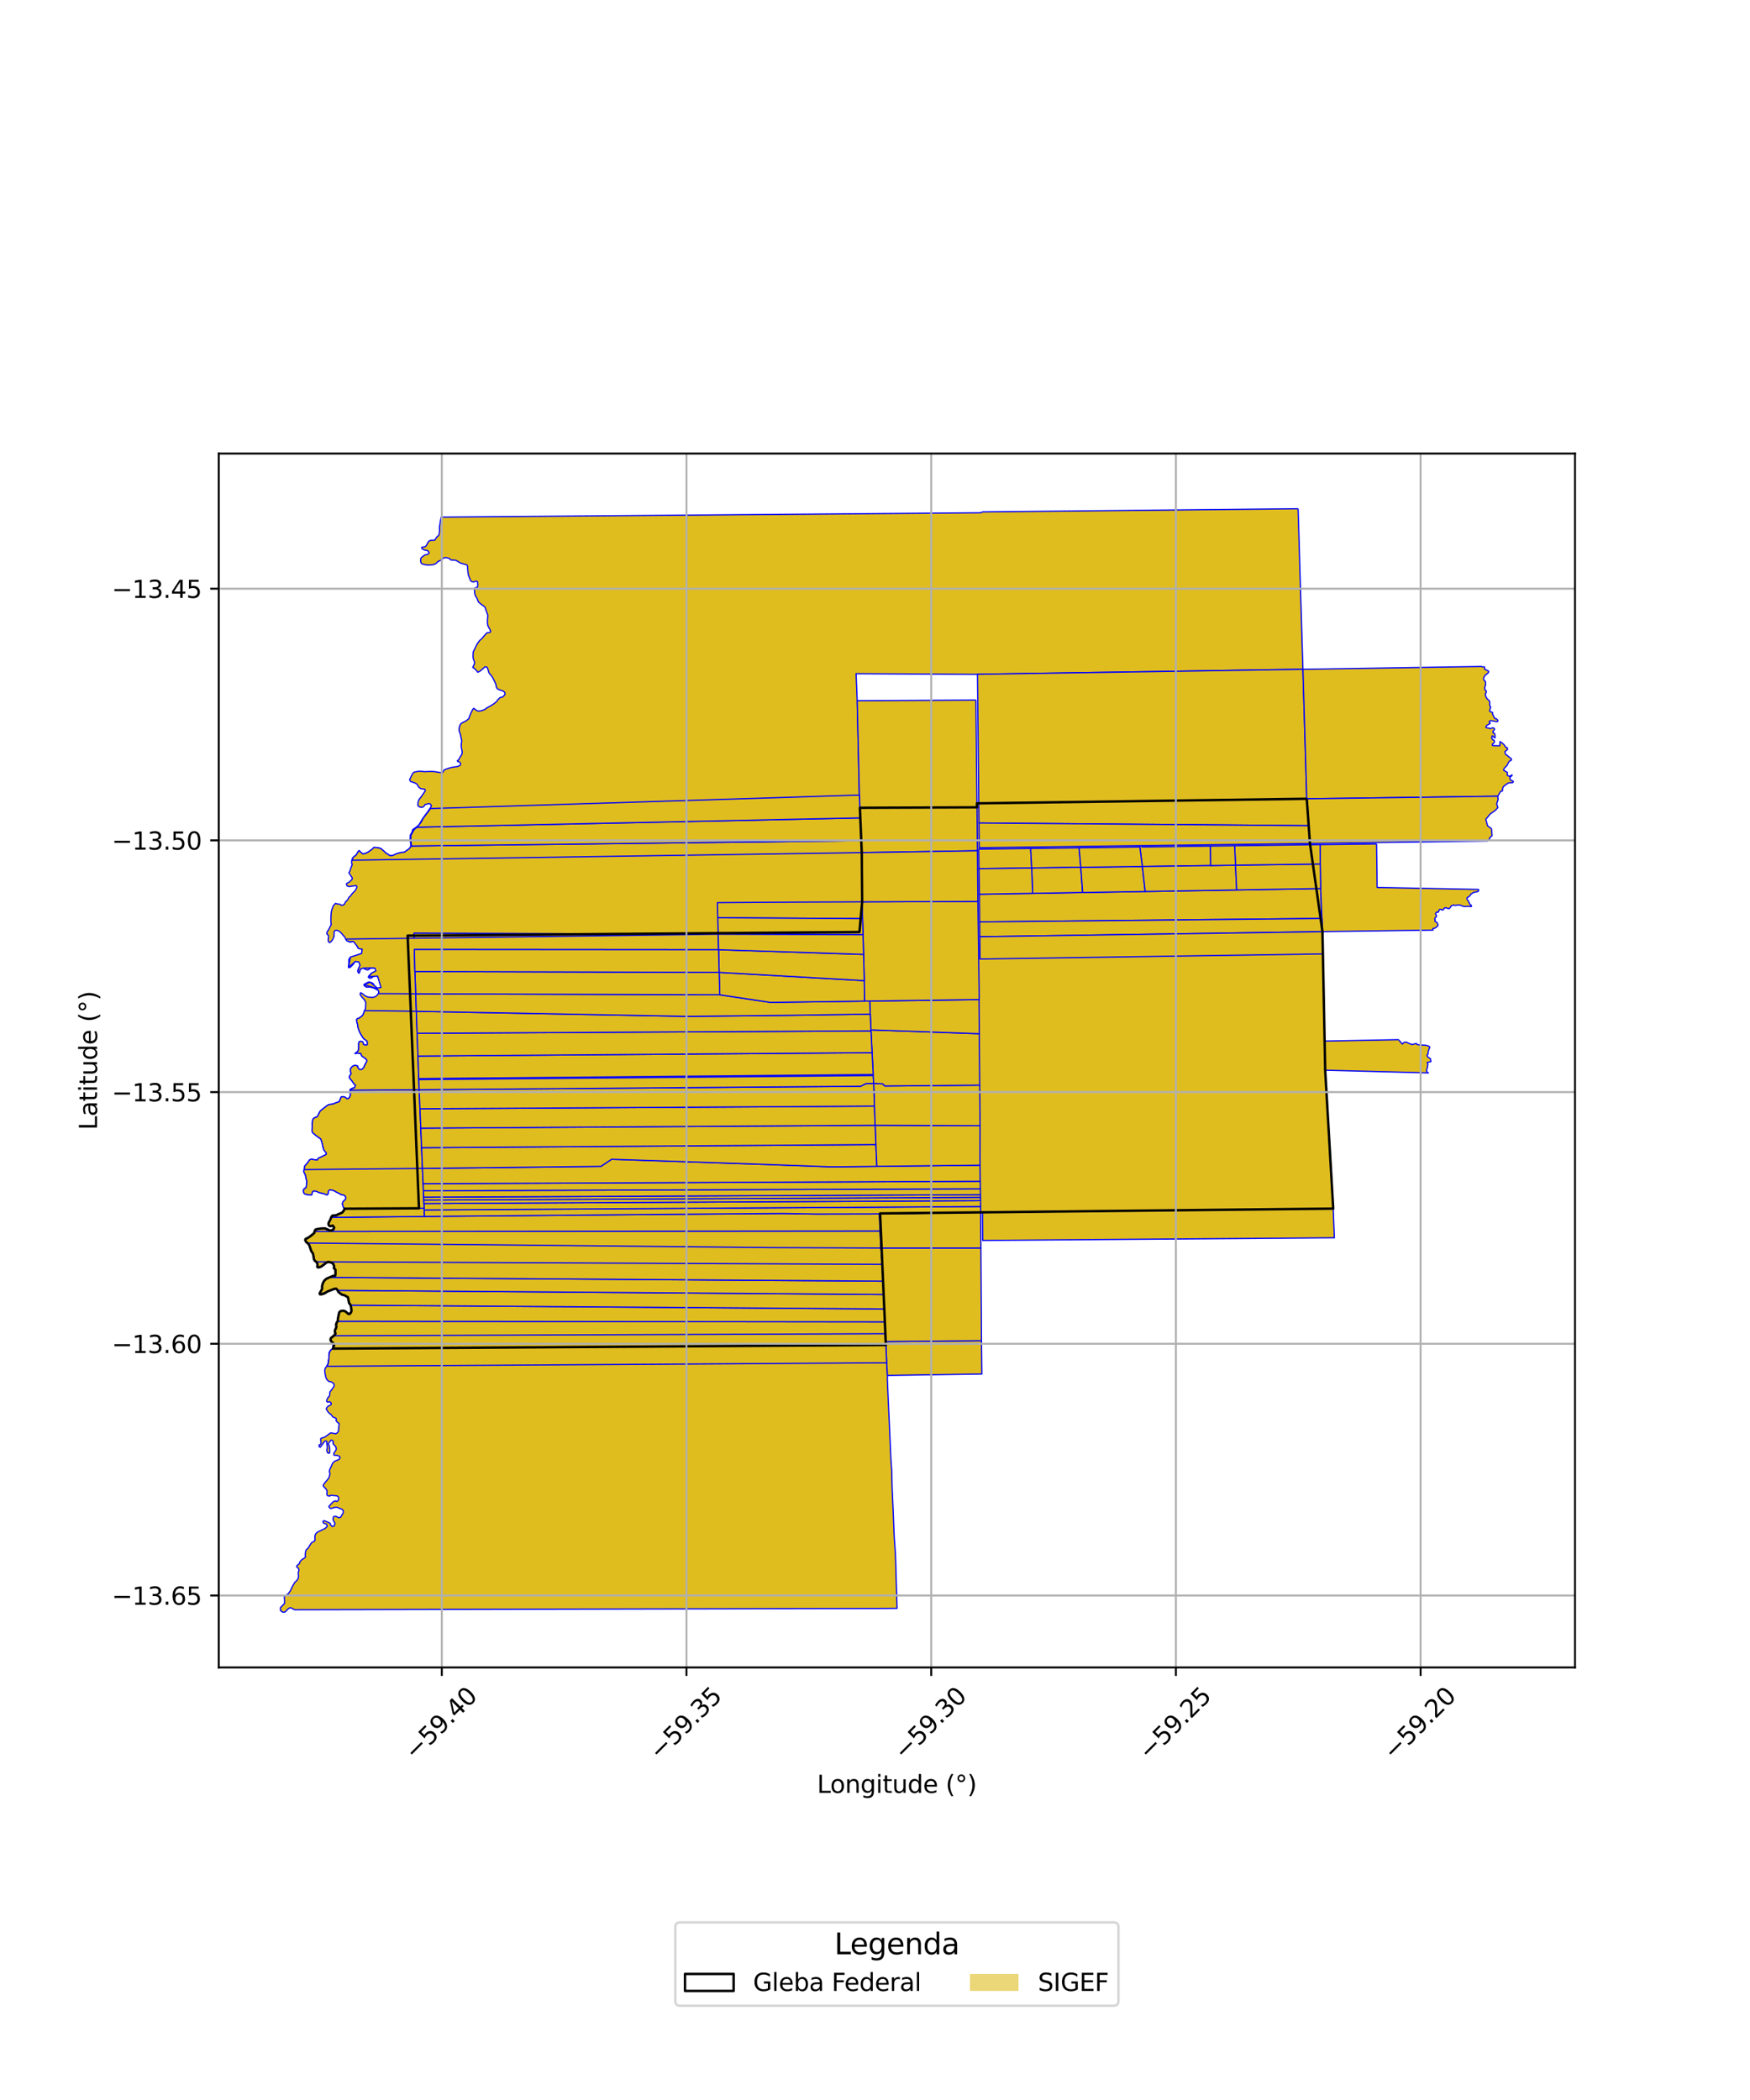 <?xml version="1.0" encoding="utf-8" standalone="no"?>
<!DOCTYPE svg PUBLIC "-//W3C//DTD SVG 1.1//EN"
  "http://www.w3.org/Graphics/SVG/1.1/DTD/svg11.dtd">
<svg xmlns:xlink="http://www.w3.org/1999/xlink" width="720pt" height="864pt" viewBox="0 0 720 864" xmlns="http://www.w3.org/2000/svg" version="1.1">
 <defs>
  <style type="text/css">*{stroke-linejoin: round; stroke-linecap: butt}</style>
 </defs>
 <g id="figure_1">
  <g id="patch_1">
   <path d="M 0 864 
L 720 864 
L 720 0 
L 0 0 
z
" style="fill: #ffffff"/>
  </g>
  <g id="axes_1">
   <g id="patch_2">
    <path d="M 90 686.036 
L 648 686.036 
L 648 186.604 
L 90 186.604 
z
" style="fill: #ffffff"/>
   </g>
   <g id="PatchCollection_1">
    <path d="M 364.467 553.379 
L 364.794 560.697 
L 365.111 565.886 
L 365.074 567.443 
L 365.533 577.797 
L 365.959 586.9 
L 366.517 599.871 
L 366.868 604.781 
L 367.058 612.298 
L 367.601 624.441 
L 367.609 624.946 
L 367.932 632.964 
L 367.973 633.34 
L 368.417 639.506 
L 369.089 661.724 
L 363.652 661.773 
L 121.546 662.296 
L 121.088 662.272 
L 119.723 661.493 
L 119.38 661.458 
L 118.58 661.899 
L 117.294 663.231 
L 116.387 663.335 
L 115.364 662.587 
L 115.384 661.418 
L 115.791 661.009 
L 117.054 659.721 
L 117.099 658.935 
L 117.043 657.878 
L 116.974 656.88 
L 117.46 656.428 
L 118.532 655.806 
L 119.473 654.508 
L 119.829 653.683 
L 120.588 652.194 
L 121.401 650.872 
L 122.128 650.298 
L 122.746 649.208 
L 122.811 648.342 
L 122.704 647.2 
L 122.988 645.88 
L 122.734 645.204 
L 122.134 644.79 
L 122.111 644.211 
L 122.484 643.87 
L 123.248 643.242 
L 123.357 642.595 
L 124.188 641.684 
L 125.285 640.985 
L 125.705 640.516 
L 125.594 639.648 
L 125.739 638.285 
L 126.037 637.568 
L 126.844 636.879 
L 127.336 635.985 
L 128.13 634.786 
L 129.425 634.005 
L 129.644 633.457 
L 129.535 632.752 
L 129.593 631.753 
L 130.014 630.887 
L 130.826 630.234 
L 132.216 629.596 
L 133.754 628.83 
L 134.36 628.294 
L 134.633 627.812 
L 134.294 627.08 
L 133.098 626.669 
L 132.879 625.915 
L 133.292 625.629 
L 134.161 625.944 
L 135.796 626.701 
L 136.005 627.299 
L 136.666 628.049 
L 137.488 627.849 
L 137.84 626.7 
L 137.229 625.775 
L 136.985 624.894 
L 137.277 623.908 
L 138.23 623.867 
L 139.341 624.39 
L 140.09 624.286 
L 140.606 623.437 
L 141.245 622.358 
L 141.208 621.437 
L 140.654 620.96 
L 138.65 620.139 
L 137.643 620.2 
L 136.189 620.635 
L 135.596 620.417 
L 135.331 619.794 
L 135.885 619.122 
L 137.004 617.926 
L 137.948 617.491 
L 138.552 617.751 
L 138.954 617.559 
L 139.365 616.761 
L 139.268 616.06 
L 139.034 615.701 
L 138.61 615.424 
L 137.044 615.287 
L 136.164 615.19 
L 135.674 615.536 
L 134.779 615.376 
L 134.48 614.948 
L 134.57 613.595 
L 134.391 613.011 
L 133.991 612.46 
L 133.041 611.483 
L 133.014 610.945 
L 133.887 609.76 
L 134.851 608.679 
L 135.38 607.865 
L 135.793 606.243 
L 135.462 605.466 
L 135.711 604.516 
L 136.291 603.265 
L 136.886 601.945 
L 137.701 601.189 
L 139.478 600.474 
L 139.931 599.656 
L 139.601 599.127 
L 138.763 598.818 
L 137.498 598.733 
L 137.333 598.547 
L 137.335 597.959 
L 137.996 596.978 
L 138.362 596.221 
L 138.179 595.27 
L 136.983 593.943 
L 137.145 593.037 
L 136.346 592.462 
L 136.064 592.692 
L 135.354 593.552 
L 135.051 594.013 
L 135.366 594.486 
L 135.608 595.688 
L 135.684 597.488 
L 135.413 597.947 
L 134.71 597.65 
L 134.453 596.632 
L 134.653 595.675 
L 134.397 592.935 
L 134.067 592.843 
L 133.551 592.973 
L 132.916 593.912 
L 131.758 595.454 
L 131.323 595.207 
L 131.221 594.586 
L 131.9 594.18 
L 132.06 593.917 
L 132.012 592.987 
L 131.928 591.947 
L 132.335 591.633 
L 133.416 591.368 
L 134.705 590.487 
L 136.056 589.527 
L 136.715 589.614 
L 138.175 589.886 
L 138.799 589.475 
L 139.269 588.824 
L 139.278 587.943 
L 139.437 587.045 
L 139.525 585.64 
L 138.82 585.223 
L 138.251 584.504 
L 138.4 583.792 
L 138.158 583.46 
L 136.949 583.006 
L 136.227 582.02 
L 135.176 581.205 
L 134.32 579.917 
L 134.245 579.435 
L 134.888 578.626 
L 136.25 577.874 
L 136.277 577.256 
L 135.584 576.658 
L 134.879 576.939 
L 134.412 576.575 
L 134.395 576.106 
L 135.008 574.877 
L 135.373 574.638 
L 135.707 573.699 
L 135.697 572.717 
L 136.163 572.171 
L 137.449 570.339 
L 137.476 569.679 
L 137.147 569.108 
L 136.206 568.518 
L 135.291 568.367 
L 134.434 567.555 
L 134.025 566.566 
L 133.683 564.822 
L 133.623 563.602 
L 133.818 562.902 
L 134.253 562.34 
L 134.979 561.016 
L 135.058 559.823 
L 135.368 558.841 
L 135.28 558.131 
L 135.441 556.412 
L 135.939 555.561 
L 136.96 554.858 
L 364.467 553.379 
" clip-path="url(#p15b38a1583)" style="fill: #e0bd1f; stroke: #0000ff; stroke-width: 0.5"/>
    <path d="M 403.816 551.607 
L 403.962 565.309 
L 365.111 565.886 
L 364.794 560.697 
L 364.467 553.379 
L 364.331 551.946 
L 403.816 551.607 
" clip-path="url(#p15b38a1583)" style="fill: #e0bd1f; stroke: #0000ff; stroke-width: 0.5"/>
    <path d="M 364.467 553.379 
L 364.794 560.697 
L 134.534 562.13 
L 135.006 561.128 
L 135.147 560.422 
L 135.329 558.437 
L 135.489 556.603 
L 136.15 555.396 
L 136.96 554.858 
L 364.467 553.379 
" clip-path="url(#p15b38a1583)" style="fill: #e0bd1f; stroke: #0000ff; stroke-width: 0.5"/>
    <path d="M 364.174 548.742 
L 364.331 551.946 
L 364.467 553.379 
L 136.96 554.858 
L 136.959 553.905 
L 136.92 552.761 
L 136.194 551.772 
L 136.01 551.008 
L 136.64 550.179 
L 137.227 549.648 
L 137.702 549.576 
L 364.174 548.742 
" clip-path="url(#p15b38a1583)" style="fill: #e0bd1f; stroke: #0000ff; stroke-width: 0.5"/>
    <path d="M 537.635 328.642 
L 538.49 339.717 
L 538.953 347.022 
L 538.987 347.555 
L 543.122 347.499 
L 543.208 355.478 
L 543.355 365.572 
L 543.875 377.884 
L 544.103 383.311 
L 544.284 392.475 
L 544.986 428.333 
L 545.071 432.726 
L 545.22 440.315 
L 548.527 497.257 
L 404.216 498.872 
L 403.484 498.819 
L 361.737 499.434 
L 362.085 506.455 
L 362.429 513.476 
L 363.001 520.196 
L 363.296 527.104 
L 363.554 532.594 
L 363.803 538.545 
L 364.031 543.858 
L 364.174 548.742 
L 364.331 551.946 
L 364.467 553.379 
L 136.96 554.858 
L 137.453 553.533 
L 137.021 552.564 
L 136.194 551.772 
L 135.988 551.418 
L 136.01 551.008 
L 136.152 550.519 
L 136.64 550.179 
L 137.227 549.648 
L 137.702 549.576 
L 137.863 549.016 
L 138.026 548.686 
L 137.749 547.86 
L 137.798 547.357 
L 137.924 547.017 
L 138.273 546.348 
L 138.395 545.814 
L 138.264 544.98 
L 138.569 544.061 
L 138.937 543.599 
L 139.052 542.371 
L 139.363 540.969 
L 139.561 539.957 
L 139.784 539.718 
L 140.125 539.4 
L 140.539 539.339 
L 141.426 539.269 
L 142.262 539.656 
L 143.181 540.5 
L 143.659 540.654 
L 144.139 540.356 
L 144.442 539.866 
L 144.611 539.294 
L 144.596 538.841 
L 144.625 538.32 
L 144.239 536.982 
L 144.006 536.577 
L 143.654 536.214 
L 143.57 535.699 
L 143.398 534.252 
L 143.142 533.715 
L 141.685 532.887 
L 140.688 532.677 
L 140.073 532.317 
L 139.94 532.123 
L 139.249 531.592 
L 138.947 530.89 
L 138.726 530.607 
L 138.293 530.182 
L 137.484 530.279 
L 136.232 530.778 
L 134.644 531.311 
L 133.547 532.112 
L 132.379 532.501 
L 131.637 532.508 
L 131.507 532.118 
L 132.085 531.154 
L 132.51 530.335 
L 132.582 529.916 
L 132.51 529.033 
L 132.901 527.86 
L 133.552 526.828 
L 134.462 526.14 
L 135.847 525.552 
L 136.956 525.104 
L 137.867 524.812 
L 138.044 524.217 
L 138.011 522.384 
L 137.853 522.215 
L 137.364 521.765 
L 137.502 521.044 
L 137.47 520.671 
L 137.144 520.062 
L 136.462 519.504 
L 135.834 519.316 
L 134.883 519.269 
L 133.812 519.671 
L 132.151 521.143 
L 130.992 521.483 
L 130.741 521.284 
L 130.632 520.016 
L 130.39 519.141 
L 129.485 518.671 
L 129.142 518.03 
L 129.044 517.185 
L 128.761 515.738 
L 128.07 514.744 
L 127.617 513.509 
L 127.221 512.262 
L 126.771 511.427 
L 125.961 510.996 
L 125.572 510.159 
L 125.728 509.747 
L 126.704 509.279 
L 127.828 508.503 
L 129.29 507.294 
L 129.589 506.659 
L 129.51 506.353 
L 129.843 505.872 
L 130.806 505.607 
L 132.192 505.433 
L 133.727 505.39 
L 134.792 505.828 
L 136.019 506.383 
L 137.178 505.824 
L 137.489 505.1 
L 137.304 504.76 
L 136.886 504.227 
L 136.099 504.498 
L 135.454 504.332 
L 135.172 503.85 
L 135.181 503.179 
L 135.82 501.965 
L 136.368 500.853 
L 136.387 500.592 
L 136.815 500.118 
L 138.512 499.983 
L 139.028 499.599 
L 139.802 499.344 
L 140.8 498.878 
L 141.435 498.106 
L 141.781 497.297 
L 172.377 497.134 
L 174.501 497.123 
L 174.359 493.746 
L 174.091 487.017 
L 173.808 480.71 
L 173.453 472.187 
L 173.114 464.146 
L 172.777 456.19 
L 172.452 448.349 
L 172.286 443.764 
L 171.952 434.498 
L 171.613 425.13 
L 171.287 416.085 
L 171.026 408.883 
L 170.694 399.708 
L 170.476 390.653 
L 170.313 383.889 
L 295.477 384.366 
L 355.08 384.581 
L 354.88 377.946 
L 354.721 371.057 
L 354.675 364.263 
L 354.587 357.491 
L 354.554 350.786 
L 354.349 345.852 
L 353.961 336.503 
L 353.788 332.352 
L 401.965 332.158 
L 401.924 330.536 
L 402.684 330.515 
L 537.635 328.642 
" clip-path="url(#p15b38a1583)" style="fill: #e0bd1f; stroke: #0000ff; stroke-width: 0.5"/>
    <path d="M 403.583 513.464 
L 403.816 551.607 
L 364.331 551.946 
L 364.174 548.742 
L 364.031 543.858 
L 363.803 538.545 
L 363.554 532.594 
L 363.296 527.104 
L 363.001 520.196 
L 362.429 513.476 
L 403.583 513.464 
" clip-path="url(#p15b38a1583)" style="fill: #e0bd1f; stroke: #0000ff; stroke-width: 0.5"/>
    <path d="M 138.937 543.599 
L 364.031 543.858 
L 364.174 548.742 
L 137.702 549.576 
L 137.726 549.06 
L 137.749 547.86 
L 137.798 547.357 
L 138.273 546.348 
L 138.392 544.952 
L 138.937 543.599 
" clip-path="url(#p15b38a1583)" style="fill: #e0bd1f; stroke: #0000ff; stroke-width: 0.5"/>
    <path d="M 144.239 536.982 
L 363.803 538.545 
L 364.031 543.858 
L 138.937 543.599 
L 139.052 542.371 
L 139.363 540.969 
L 139.784 539.718 
L 140.539 539.339 
L 141.426 539.269 
L 142.262 539.656 
L 143.171 540.223 
L 143.902 540.324 
L 144.442 539.866 
L 144.611 539.294 
L 144.625 538.32 
L 144.239 536.982 
" clip-path="url(#p15b38a1583)" style="fill: #e0bd1f; stroke: #0000ff; stroke-width: 0.5"/>
    <path d="M 138.947 530.89 
L 363.554 532.594 
L 363.803 538.545 
L 144.239 536.982 
L 143.57 535.699 
L 143.142 533.715 
L 139.94 532.123 
L 138.947 530.89 
" clip-path="url(#p15b38a1583)" style="fill: #e0bd1f; stroke: #0000ff; stroke-width: 0.5"/>
    <path d="M 135.847 525.552 
L 363.296 527.104 
L 363.554 532.594 
L 138.947 530.89 
L 138.327 530.27 
L 137.484 530.279 
L 134.644 531.311 
L 131.916 532.433 
L 131.657 532.02 
L 132.044 531.432 
L 132.582 529.916 
L 132.901 527.86 
L 133.552 526.828 
L 134.462 526.14 
L 135.847 525.552 
" clip-path="url(#p15b38a1583)" style="fill: #e0bd1f; stroke: #0000ff; stroke-width: 0.5"/>
    <path d="M 130.39 519.141 
L 363.001 520.196 
L 363.296 527.104 
L 135.847 525.552 
L 136.956 525.104 
L 137.867 524.812 
L 138.044 524.217 
L 137.853 522.215 
L 137.47 520.671 
L 136.67 519.815 
L 135.834 519.316 
L 134.883 519.269 
L 133.812 519.671 
L 131.899 521.11 
L 130.741 521.284 
L 130.632 520.016 
L 130.39 519.141 
" clip-path="url(#p15b38a1583)" style="fill: #e0bd1f; stroke: #0000ff; stroke-width: 0.5"/>
    <path d="M 362.085 506.455 
L 362.429 513.476 
L 316.801 513.291 
L 126.771 511.427 
L 125.961 510.996 
L 125.572 510.159 
L 125.728 509.747 
L 126.704 509.279 
L 127.828 508.503 
L 129.29 507.294 
L 129.589 506.659 
L 362.085 506.455 
" clip-path="url(#p15b38a1583)" style="fill: #e0bd1f; stroke: #0000ff; stroke-width: 0.5"/>
    <path d="M 403.484 498.819 
L 403.583 513.464 
L 362.429 513.476 
L 362.085 506.455 
L 361.737 499.434 
L 403.484 498.819 
" clip-path="url(#p15b38a1583)" style="fill: #e0bd1f; stroke: #0000ff; stroke-width: 0.5"/>
    <path d="M 321.727 499.267 
L 335.836 499.489 
L 361.737 499.434 
L 362.085 506.455 
L 129.589 506.659 
L 129.51 506.353 
L 129.843 505.872 
L 130.806 505.607 
L 132.192 505.433 
L 133.727 505.39 
L 134.792 505.828 
L 136.019 506.383 
L 137.178 505.824 
L 137.489 505.1 
L 137.304 504.76 
L 136.886 504.227 
L 136.099 504.498 
L 135.454 504.332 
L 135.172 503.85 
L 135.181 503.179 
L 135.82 501.965 
L 136.368 500.853 
L 174.643 500.49 
L 273.494 499.618 
L 321.727 499.267 
" clip-path="url(#p15b38a1583)" style="fill: #e0bd1f; stroke: #0000ff; stroke-width: 0.5"/>
    <path d="M 173.808 480.71 
L 174.091 487.017 
L 174.206 489.91 
L 174.311 492.544 
L 174.359 493.746 
L 174.421 495.181 
L 174.53 497.82 
L 174.643 500.49 
L 136.368 500.853 
L 136.387 500.592 
L 136.815 500.118 
L 138.512 499.983 
L 139.028 499.599 
L 139.802 499.344 
L 140.8 498.878 
L 141.435 498.106 
L 141.781 497.297 
L 141.232 496.534 
L 140.901 495.446 
L 140.908 494.964 
L 141.221 494.319 
L 142.108 493.455 
L 142.29 492.878 
L 142.103 492.219 
L 141.541 491.742 
L 141.098 491.566 
L 140.381 491.533 
L 139.61 491.033 
L 138.399 490.462 
L 137.448 489.862 
L 135.969 489.524 
L 135.491 489.616 
L 135.174 489.913 
L 134.883 491.34 
L 134.7 491.55 
L 134.165 491.505 
L 133.04 491.021 
L 132.311 490.928 
L 131.097 490.591 
L 130.592 490.299 
L 129.568 489.971 
L 128.765 490.105 
L 128.488 490.547 
L 128.184 491.681 
L 127.688 491.644 
L 126.353 491.494 
L 125.274 491.165 
L 124.92 490.619 
L 124.81 489.702 
L 125.073 489.188 
L 125.89 488.641 
L 126.011 488.252 
L 126.127 487.422 
L 126.27 486.147 
L 126.03 485.252 
L 125.623 483.323 
L 124.979 482.101 
L 125.177 481.197 
L 173.808 480.71 
" clip-path="url(#p15b38a1583)" style="fill: #e0bd1f; stroke: #0000ff; stroke-width: 0.5"/>
    <path d="M 403.447 496.391 
L 403.484 498.819 
L 361.737 499.434 
L 335.836 499.489 
L 321.727 499.267 
L 273.494 499.618 
L 174.643 500.49 
L 174.53 497.82 
L 403.447 496.391 
" clip-path="url(#p15b38a1583)" style="fill: #e0bd1f; stroke: #0000ff; stroke-width: 0.5"/>
    <path d="M 403.414 493.965 
L 403.447 496.391 
L 174.53 497.82 
L 174.421 495.181 
L 403.414 493.965 
" clip-path="url(#p15b38a1583)" style="fill: #e0bd1f; stroke: #0000ff; stroke-width: 0.5"/>
    <path d="M 548.527 497.257 
L 549.002 509.268 
L 404.305 510.353 
L 404.216 498.872 
L 548.527 497.257 
" clip-path="url(#p15b38a1583)" style="fill: #e0bd1f; stroke: #0000ff; stroke-width: 0.5"/>
    <path d="M 543.355 365.572 
L 543.875 377.884 
L 403.057 379.298 
L 402.962 367.915 
L 424.86 367.556 
L 445.428 367.207 
L 471.171 366.785 
L 508.808 366.154 
L 543.355 365.572 
" clip-path="url(#p15b38a1583)" style="fill: #e0bd1f; stroke: #0000ff; stroke-width: 0.5"/>
    <path d="M 566.361 347.232 
L 566.592 365.13 
L 608.32 365.936 
L 608.306 366.478 
L 608.282 366.583 
L 608.082 366.78 
L 607.843 366.867 
L 606.322 367.161 
L 605.081 367.929 
L 605.036 368.204 
L 604.932 368.345 
L 604.151 369.084 
L 603.971 369.1 
L 603.725 369.226 
L 603.548 369.438 
L 603.556 369.86 
L 603.628 370.089 
L 603.793 370.252 
L 604.257 370.924 
L 604.652 371.835 
L 605.023 372.278 
L 605.24 372.358 
L 605.411 372.686 
L 605.357 372.987 
L 605.1 373.002 
L 604.666 372.965 
L 604.535 372.901 
L 603.612 372.913 
L 603.297 372.952 
L 602.767 372.928 
L 602.231 372.977 
L 601.91 372.816 
L 600.472 372.326 
L 600.067 372.39 
L 599.762 372.323 
L 599.422 372.391 
L 598.814 372.552 
L 597.985 372.357 
L 597.108 372.683 
L 596.682 373.387 
L 596.239 373.82 
L 595.575 373.759 
L 594.976 373.437 
L 594.22 373.621 
L 593.916 374.229 
L 593.358 374.431 
L 592.829 374.107 
L 592.172 374.254 
L 591.879 375.085 
L 591.616 375.379 
L 591.112 375.211 
L 590.553 375.974 
L 591.008 376.703 
L 590.933 377.209 
L 590.496 377.566 
L 590.276 378.141 
L 590.525 378.548 
L 590.316 379.018 
L 591.335 379.614 
L 591.663 380.746 
L 590.854 381.566 
L 590.132 381.933 
L 589.508 382.005 
L 589.631 382.678 
L 569.475 382.954 
L 544.103 383.311 
L 543.875 377.884 
L 543.355 365.572 
L 543.208 355.478 
L 543.122 347.499 
L 566.361 347.232 
" clip-path="url(#p15b38a1583)" style="fill: #e0bd1f; stroke: #0000ff; stroke-width: 0.5"/>
    <path d="M 575.391 427.756 
L 575.769 428.186 
L 576.967 429.592 
L 577.596 428.872 
L 578.537 428.753 
L 579.456 429.161 
L 580.264 429.52 
L 580.973 429.75 
L 582.046 429.493 
L 582.725 429.293 
L 583.017 429.747 
L 584.099 429.926 
L 586.58 430.047 
L 587.78 430.385 
L 588.29 430.787 
L 587.842 431.916 
L 587.604 432.732 
L 587.556 433.551 
L 587.096 434.248 
L 587.467 434.91 
L 588.482 435.528 
L 588.731 436.722 
L 588.47 436.866 
L 587.179 437.117 
L 587.47 437.809 
L 587.259 439.113 
L 586.884 440.606 
L 587.096 440.994 
L 587.691 441.426 
L 545.22 440.315 
L 545.071 432.726 
L 544.986 428.333 
L 575.391 427.756 
" clip-path="url(#p15b38a1583)" style="fill: #e0bd1f; stroke: #0000ff; stroke-width: 0.5"/>
    <path d="M 534.08 209.305 
L 534.285 216.196 
L 535.302 250.268 
L 536.06 275.359 
L 402.162 277.426 
L 401.422 277.457 
L 352.212 277.183 
L 352.672 288.3 
L 352.883 297.414 
L 353.147 308.791 
L 353.316 316.042 
L 353.57 327.107 
L 353.788 332.352 
L 353.961 336.503 
L 354.349 345.852 
L 354.554 350.786 
L 354.587 357.491 
L 354.675 364.263 
L 354.721 371.057 
L 354.88 377.946 
L 355.08 384.581 
L 295.477 384.366 
L 170.313 383.889 
L 170.476 390.653 
L 170.694 399.708 
L 171.026 408.883 
L 171.287 416.085 
L 171.613 425.13 
L 171.952 434.498 
L 172.286 443.764 
L 172.452 448.349 
L 172.777 456.19 
L 173.114 464.146 
L 173.453 472.187 
L 173.808 480.71 
L 174.091 487.017 
L 174.359 493.746 
L 174.501 497.123 
L 172.377 497.134 
L 141.781 497.297 
L 141.232 496.534 
L 140.901 495.446 
L 140.908 494.964 
L 141.221 494.319 
L 142.108 493.455 
L 142.29 492.878 
L 142.103 492.219 
L 141.541 491.742 
L 141.098 491.566 
L 140.381 491.533 
L 139.61 491.033 
L 138.399 490.462 
L 137.448 489.862 
L 135.969 489.524 
L 135.491 489.616 
L 135.174 489.913 
L 134.883 491.34 
L 134.7 491.55 
L 134.165 491.505 
L 133.04 491.021 
L 132.311 490.928 
L 131.097 490.591 
L 130.592 490.299 
L 129.568 489.971 
L 128.765 490.105 
L 128.488 490.547 
L 128.184 491.681 
L 127.688 491.644 
L 126.353 491.494 
L 125.274 491.165 
L 124.92 490.619 
L 124.81 489.702 
L 125.073 489.188 
L 125.89 488.641 
L 126.011 488.252 
L 126.127 487.422 
L 126.27 486.147 
L 126.03 485.252 
L 125.623 483.323 
L 124.979 482.101 
L 125.334 479.827 
L 126.602 478.329 
L 127.307 477.283 
L 128.075 476.869 
L 129.103 477.114 
L 130.529 477.275 
L 130.915 476.564 
L 131.905 476.098 
L 133.198 475.473 
L 134.197 474.981 
L 134.282 474.42 
L 133.733 473.74 
L 133.284 473.16 
L 132.815 471.678 
L 132.591 470.439 
L 132.138 468.997 
L 131.971 468.581 
L 131.238 468.074 
L 130.112 467.266 
L 128.97 466.33 
L 128.451 465.734 
L 128.364 464.933 
L 128.451 463.685 
L 128.453 462.206 
L 128.709 460.52 
L 129.295 459.92 
L 130.468 459.509 
L 130.849 458.908 
L 131.29 457.94 
L 131.8 457.063 
L 133.042 456.072 
L 134.443 454.976 
L 135.316 454.459 
L 136.97 454.229 
L 138.253 453.714 
L 139.594 453.253 
L 139.891 452.512 
L 140.338 451.365 
L 140.96 451.167 
L 141.979 451.428 
L 142.832 452.118 
L 143.567 451.803 
L 143.988 451.155 
L 144.22 450.211 
L 143.969 448.884 
L 143.983 448.256 
L 144.855 447.786 
L 145.905 447.538 
L 146.253 446.422 
L 145.607 445.914 
L 144.802 444.688 
L 143.852 443.627 
L 143.761 442.875 
L 144.409 441.834 
L 144.414 441.309 
L 144.135 440.629 
L 144.207 439.674 
L 144.947 438.776 
L 145.928 438.276 
L 147.097 438.567 
L 147.144 439.077 
L 147.761 439.954 
L 148.855 440.031 
L 149.63 439.238 
L 150.268 437.858 
L 150.801 436.882 
L 150.976 436.359 
L 150.645 435.777 
L 149.797 435.07 
L 148.904 434.547 
L 148.409 433.423 
L 147.022 433.263 
L 146.085 433.449 
L 147.012 432.719 
L 147.529 431.992 
L 147.579 430.754 
L 147.557 429.41 
L 147.718 428.672 
L 148.421 428.406 
L 149.232 428.643 
L 149.608 429.772 
L 150.441 429.972 
L 151.107 429.856 
L 151.088 428.444 
L 150.44 427.901 
L 149.543 427.245 
L 148.426 425.485 
L 147.79 424.213 
L 147.311 422.793 
L 147.12 421.541 
L 146.772 420.201 
L 146.705 419.537 
L 146.993 419.113 
L 147.668 418.914 
L 148.7 418.219 
L 149.266 417.644 
L 149.56 417.019 
L 149.928 415.989 
L 150.371 414.874 
L 150.453 413.535 
L 150.484 412.433 
L 149.972 411.425 
L 148.731 410.036 
L 148.163 409.164 
L 148.358 408.433 
L 148.856 408.649 
L 150.201 409.683 
L 151.394 410.221 
L 153.41 410.347 
L 154.554 409.994 
L 155.448 409.14 
L 155.836 408.354 
L 155.775 407.558 
L 153.948 406.604 
L 152.356 406.105 
L 150.736 406.157 
L 149.906 405.575 
L 149.768 405.11 
L 150.105 404.807 
L 151.564 404.063 
L 152.788 404.242 
L 153.543 404.687 
L 154.282 406.014 
L 154.855 406.683 
L 155.53 406.653 
L 156.234 406.623 
L 156.909 406.065 
L 156.895 405.292 
L 156.341 404.748 
L 156.157 403.682 
L 155.474 401.843 
L 155.179 401.555 
L 154.297 401.508 
L 153.672 401.668 
L 152.932 402.337 
L 152.198 402.531 
L 151.555 402.097 
L 151.82 401.46 
L 152.839 400.452 
L 153.699 400.081 
L 154.597 399.983 
L 154.776 399.241 
L 154.58 398.593 
L 154.267 398.28 
L 152.557 398.288 
L 151.375 399.08 
L 150.844 399.018 
L 149.23 398.26 
L 148.374 398.648 
L 148.033 399.348 
L 147.782 400.361 
L 147.401 400.152 
L 147.185 399.34 
L 147.47 398.501 
L 148.03 397.575 
L 148.225 396.851 
L 147.967 396.098 
L 147.256 395.549 
L 146.299 395.477 
L 145.957 395.793 
L 145.42 396.658 
L 144.07 398.012 
L 143.445 398.097 
L 143.352 397.504 
L 143.517 396.596 
L 143.519 394.78 
L 143.841 394.21 
L 144.356 393.739 
L 145.852 393.419 
L 147.469 392.784 
L 148.572 392.423 
L 149.01 391.95 
L 148.969 390.816 
L 148.659 390.224 
L 147.809 390.267 
L 147.155 389.844 
L 146.865 388.938 
L 146.068 388.021 
L 145.893 387.437 
L 145.417 387.317 
L 145.009 387.391 
L 144.211 387.594 
L 143.456 387.417 
L 142.45 386.754 
L 141.793 385.485 
L 141.13 384.756 
L 140.507 383.988 
L 139.598 383.168 
L 138.565 382.709 
L 137.813 382.862 
L 137.484 383.365 
L 137.442 385.207 
L 136.891 386.55 
L 136.258 387.395 
L 135.614 387.844 
L 135.095 387.395 
L 135 386.654 
L 135.185 385.24 
L 134.919 384.636 
L 134.513 384.286 
L 134.495 383.586 
L 135.366 382.18 
L 136.285 380.326 
L 136.16 379.598 
L 136.124 377.583 
L 136.298 375.357 
L 136.553 374.187 
L 137.089 372.7 
L 138.062 371.658 
L 138.733 371.918 
L 139.615 371.958 
L 140.672 372.533 
L 141.254 372.299 
L 141.772 371.893 
L 142.197 370.939 
L 142.667 370.649 
L 143.183 369.911 
L 143.687 369.002 
L 144.153 368.716 
L 144.512 368.197 
L 144.984 367.563 
L 146.081 366.491 
L 146.765 365.285 
L 146.809 364.668 
L 146.42 364.336 
L 145.769 364.479 
L 144.638 364.583 
L 143.828 364.785 
L 142.841 364.54 
L 142.497 363.729 
L 142.728 363.399 
L 143.522 363.04 
L 144.824 361.836 
L 144.972 361.266 
L 143.854 359.588 
L 143.539 359.072 
L 143.922 358.418 
L 144.399 356.992 
L 144.892 355.75 
L 144.68 355.062 
L 144.713 354.038 
L 145.06 353.059 
L 145.577 352.498 
L 146.547 351.763 
L 147.467 350.21 
L 147.794 349.982 
L 148.114 350.382 
L 149.329 351.36 
L 150.485 351.046 
L 151.619 350.511 
L 152.24 350.004 
L 152.962 349.516 
L 153.867 348.648 
L 154.641 348.694 
L 156.11 348.921 
L 156.885 349.261 
L 157.539 349.818 
L 158.883 351.055 
L 159.938 351.706 
L 160.531 352.086 
L 161.527 351.996 
L 163.417 351.143 
L 165.099 350.745 
L 166.355 350.619 
L 167.373 349.895 
L 168.404 349.14 
L 168.843 348.6 
L 169.013 347.824 
L 168.884 346.385 
L 168.733 345.124 
L 168.801 343.626 
L 169.607 342.16 
L 169.74 341.369 
L 170.988 340.495 
L 172.314 339.458 
L 172.832 338.595 
L 173.541 337.346 
L 174.695 335.681 
L 175.993 333.937 
L 177.076 332.347 
L 177.527 331.431 
L 177.027 330.784 
L 176.371 330.643 
L 174.915 331.022 
L 174.385 331.738 
L 173.781 332.164 
L 172.982 332.12 
L 172.315 331.835 
L 171.931 331.382 
L 171.993 330.074 
L 172.364 329 
L 173.229 327.878 
L 174.082 326.675 
L 174.992 325.32 
L 174.792 324.727 
L 173.128 324.48 
L 172.326 323.905 
L 171.827 323.073 
L 171.456 322.546 
L 170.691 322.121 
L 168.871 321.504 
L 168.538 320.773 
L 169.105 319.578 
L 169.834 318.122 
L 170.483 317.644 
L 171.103 317.545 
L 172.611 317.278 
L 174.772 317.496 
L 176.53 317.413 
L 177.506 317.412 
L 178.832 317.481 
L 180.385 317.746 
L 182.089 317.958 
L 182.69 316.837 
L 183.426 316.453 
L 184.076 316.262 
L 185.196 315.889 
L 186.449 315.607 
L 188.068 315.423 
L 189.348 314.884 
L 189.54 314.223 
L 189.193 313.627 
L 188.242 313.245 
L 188.176 312.91 
L 188.597 312.753 
L 189.19 311.68 
L 190.085 310.254 
L 190.169 309.342 
L 189.835 307.592 
L 189.731 306.636 
L 189.973 304.798 
L 189.651 303.242 
L 189.355 301.913 
L 188.88 300.66 
L 188.869 299.657 
L 189.264 298.318 
L 189.742 297.619 
L 190.656 297.129 
L 191.78 296.581 
L 192.914 295.639 
L 193.216 294.644 
L 193.81 293.219 
L 194.484 291.885 
L 194.933 291.412 
L 195.472 291.847 
L 196.459 292.521 
L 197.767 292.497 
L 199.424 291.928 
L 200.315 291.231 
L 201.704 290.487 
L 203.105 289.614 
L 204.158 288.782 
L 204.945 287.757 
L 205.803 286.951 
L 206.689 286.813 
L 207.708 285.842 
L 207.786 285.386 
L 207.56 284.725 
L 206.799 284.227 
L 205.806 283.941 
L 204.649 283.409 
L 204.245 282.778 
L 203.948 281.364 
L 203.465 280.296 
L 202.463 278.4 
L 201.171 276.82 
L 200.619 274.98 
L 200.193 274.402 
L 199.512 274.357 
L 198.739 275.085 
L 197.39 276.196 
L 196.559 276.585 
L 196.24 276.106 
L 195.263 275.105 
L 194.503 274.558 
L 195.12 273.307 
L 195.253 272.486 
L 194.711 270.958 
L 194.581 270.018 
L 194.718 268.155 
L 195.426 266.736 
L 196.129 265.247 
L 197.256 263.595 
L 198.167 262.801 
L 199.285 261.503 
L 200.342 260.344 
L 200.742 260.361 
L 201.677 260.153 
L 201.861 259.573 
L 201.38 258.701 
L 200.691 257.376 
L 200.548 256.555 
L 200.537 255.673 
L 200.553 254.991 
L 200.608 254.164 
L 200.71 253.256 
L 200.541 252.664 
L 200.196 251.767 
L 199.58 249.893 
L 199.148 249.456 
L 197.964 248.621 
L 196.832 247.669 
L 196.373 246.417 
L 195.543 245.018 
L 195.336 244.259 
L 195.201 242.523 
L 195.468 241.833 
L 196.164 241.693 
L 196.427 241.601 
L 196.592 240.677 
L 196.487 239.342 
L 195.8 239.077 
L 194.841 239.488 
L 193.925 239.216 
L 193.514 238.724 
L 193.148 237.709 
L 192.664 236.498 
L 192.435 234.507 
L 192.339 232.921 
L 192.058 232.38 
L 191.261 232.194 
L 189.384 231.632 
L 187.627 230.534 
L 186.271 230.457 
L 185.438 230.359 
L 184.888 229.754 
L 183.36 229.358 
L 182.08 229.806 
L 181.356 230.428 
L 180.781 230.838 
L 180.251 230.909 
L 179.686 231.58 
L 178.726 232.209 
L 177.802 232.372 
L 176.238 232.501 
L 175.042 232.362 
L 173.78 232.042 
L 173.267 231.693 
L 173.058 230.829 
L 173.13 229.701 
L 173.737 229.067 
L 174.797 228.329 
L 175.746 228.143 
L 176.509 227.637 
L 176.45 227.139 
L 175.845 226.462 
L 175.2 226.433 
L 174.02 226.052 
L 173.468 225.52 
L 173.55 225.123 
L 174.879 224.986 
L 175.277 224.611 
L 175.714 223.918 
L 176.237 222.87 
L 176.938 222.366 
L 177.578 222.276 
L 178.943 222.205 
L 179.237 221.634 
L 179.951 220.69 
L 180.423 220.422 
L 180.673 219.672 
L 180.863 218.484 
L 180.82 216.813 
L 180.993 215.773 
L 181.195 214.294 
L 181.522 212.751 
L 403.484 210.963 
L 404.282 210.613 
L 534.08 209.305 
" clip-path="url(#p15b38a1583)" style="fill: #e0bd1f; stroke: #0000ff; stroke-width: 0.5"/>
    <path d="M 403.394 492.622 
L 403.414 493.965 
L 174.421 495.181 
L 174.359 493.746 
L 403.394 492.622 
" clip-path="url(#p15b38a1583)" style="fill: #e0bd1f; stroke: #0000ff; stroke-width: 0.5"/>
    <path d="M 403.379 491.535 
L 403.394 492.622 
L 174.359 493.746 
L 174.311 492.544 
L 403.379 491.535 
" clip-path="url(#p15b38a1583)" style="fill: #e0bd1f; stroke: #0000ff; stroke-width: 0.5"/>
    <path d="M 403.345 489.109 
L 403.379 491.535 
L 174.311 492.544 
L 174.206 489.91 
L 403.345 489.109 
" clip-path="url(#p15b38a1583)" style="fill: #e0bd1f; stroke: #0000ff; stroke-width: 0.5"/>
    <path d="M 403.302 486.01 
L 403.345 489.109 
L 174.206 489.91 
L 174.091 487.017 
L 403.302 486.01 
" clip-path="url(#p15b38a1583)" style="fill: #e0bd1f; stroke: #0000ff; stroke-width: 0.5"/>
    <path d="M 251.625 476.96 
L 284.664 478.058 
L 315.799 479.107 
L 341.123 480.043 
L 347.192 480.039 
L 360.769 479.87 
L 403.199 479.402 
L 403.302 486.01 
L 174.091 487.017 
L 173.808 480.71 
L 247.212 479.878 
L 251.625 476.96 
" clip-path="url(#p15b38a1583)" style="fill: #e0bd1f; stroke: #0000ff; stroke-width: 0.5"/>
    <path d="M 172.452 448.349 
L 172.777 456.19 
L 173.114 464.146 
L 173.453 472.187 
L 173.808 480.71 
L 125.177 481.197 
L 125.334 479.827 
L 126.602 478.329 
L 127.307 477.283 
L 128.075 476.869 
L 129.103 477.114 
L 130.529 477.275 
L 130.915 476.564 
L 131.905 476.098 
L 133.198 475.473 
L 134.197 474.981 
L 134.282 474.42 
L 133.733 473.74 
L 133.284 473.16 
L 132.815 471.678 
L 132.591 470.439 
L 132.138 468.997 
L 131.971 468.581 
L 131.238 468.074 
L 130.112 467.266 
L 128.97 466.33 
L 128.451 465.734 
L 128.364 464.933 
L 128.451 463.685 
L 128.453 462.206 
L 128.709 460.52 
L 129.295 459.92 
L 130.468 459.509 
L 130.849 458.908 
L 131.29 457.94 
L 131.8 457.063 
L 133.042 456.072 
L 134.443 454.976 
L 135.316 454.459 
L 136.97 454.229 
L 138.253 453.714 
L 139.594 453.253 
L 139.891 452.512 
L 140.338 451.365 
L 140.96 451.167 
L 141.979 451.428 
L 142.832 452.118 
L 143.567 451.803 
L 143.988 451.155 
L 144.22 450.211 
L 143.969 448.884 
L 144.636 448.536 
L 172.452 448.349 
" clip-path="url(#p15b38a1583)" style="fill: #e0bd1f; stroke: #0000ff; stroke-width: 0.5"/>
    <path d="M 360.369 470.917 
L 360.769 479.87 
L 347.192 480.039 
L 341.123 480.043 
L 315.799 479.107 
L 284.664 478.058 
L 251.625 476.96 
L 247.212 479.878 
L 173.808 480.71 
L 173.453 472.187 
L 360.369 470.917 
" clip-path="url(#p15b38a1583)" style="fill: #e0bd1f; stroke: #0000ff; stroke-width: 0.5"/>
    <path d="M 360.054 462.976 
L 403.221 463.148 
L 403.199 479.402 
L 360.769 479.87 
L 360.369 470.917 
L 360.054 462.976 
" clip-path="url(#p15b38a1583)" style="fill: #e0bd1f; stroke: #0000ff; stroke-width: 0.5"/>
    <path d="M 360.054 462.976 
L 360.369 470.917 
L 173.453 472.187 
L 173.114 464.146 
L 360.054 462.976 
" clip-path="url(#p15b38a1583)" style="fill: #e0bd1f; stroke: #0000ff; stroke-width: 0.5"/>
    <path d="M 359.776 455.082 
L 360.054 462.976 
L 173.114 464.146 
L 172.777 456.19 
L 359.776 455.082 
" clip-path="url(#p15b38a1583)" style="fill: #e0bd1f; stroke: #0000ff; stroke-width: 0.5"/>
    <path d="M 359.447 445.737 
L 363.215 445.926 
L 363.991 446.808 
L 403.066 446.473 
L 403.221 463.148 
L 360.054 462.976 
L 359.447 445.737 
" clip-path="url(#p15b38a1583)" style="fill: #e0bd1f; stroke: #0000ff; stroke-width: 0.5"/>
    <path d="M 359.447 445.737 
L 359.776 455.082 
L 172.777 456.19 
L 172.452 448.349 
L 354.098 446.911 
L 356.303 445.817 
L 359.447 445.737 
" clip-path="url(#p15b38a1583)" style="fill: #e0bd1f; stroke: #0000ff; stroke-width: 0.5"/>
    <path d="M 150.199 415.8 
L 171.287 416.085 
L 171.613 425.13 
L 171.952 434.498 
L 172.286 443.764 
L 172.452 448.349 
L 144.636 448.536 
L 144.855 447.786 
L 145.905 447.538 
L 146.253 446.422 
L 145.607 445.914 
L 144.802 444.688 
L 143.852 443.627 
L 143.761 442.875 
L 144.409 441.834 
L 144.414 441.309 
L 144.135 440.629 
L 144.207 439.674 
L 144.947 438.776 
L 145.928 438.276 
L 147.097 438.567 
L 147.144 439.077 
L 147.761 439.954 
L 148.855 440.031 
L 149.63 439.238 
L 150.268 437.858 
L 150.801 436.882 
L 150.976 436.359 
L 150.645 435.777 
L 149.797 435.07 
L 148.904 434.547 
L 148.409 433.423 
L 147.022 433.263 
L 146.085 433.449 
L 147.012 432.719 
L 147.529 431.992 
L 147.579 430.754 
L 147.557 429.41 
L 147.718 428.672 
L 148.421 428.406 
L 149.232 428.643 
L 149.608 429.772 
L 150.441 429.972 
L 151.107 429.856 
L 151.088 428.444 
L 150.44 427.901 
L 149.543 427.245 
L 148.426 425.485 
L 147.79 424.213 
L 147.311 422.793 
L 147.12 421.541 
L 146.772 420.201 
L 146.705 419.537 
L 146.993 419.113 
L 147.668 418.914 
L 148.7 418.219 
L 149.266 417.644 
L 149.56 417.019 
L 149.928 415.989 
L 150.199 415.8 
" clip-path="url(#p15b38a1583)" style="fill: #e0bd1f; stroke: #0000ff; stroke-width: 0.5"/>
    <path d="M 359.285 442.523 
L 359.447 445.737 
L 356.303 445.817 
L 354.098 446.911 
L 172.452 448.349 
L 172.301 444.196 
L 359.285 442.523 
" clip-path="url(#p15b38a1583)" style="fill: #e0bd1f; stroke: #0000ff; stroke-width: 0.5"/>
    <path d="M 358.33 423.731 
L 402.906 425.301 
L 403.066 446.473 
L 363.991 446.808 
L 363.215 445.926 
L 359.447 445.737 
L 359.263 442.092 
L 358.805 433.099 
L 358.351 424.135 
L 358.33 423.731 
" clip-path="url(#p15b38a1583)" style="fill: #e0bd1f; stroke: #0000ff; stroke-width: 0.5"/>
    <path d="M 358.805 433.099 
L 359.263 442.092 
L 172.286 443.764 
L 171.952 434.498 
L 358.805 433.099 
" clip-path="url(#p15b38a1583)" style="fill: #e0bd1f; stroke: #0000ff; stroke-width: 0.5"/>
    <path d="M 358.351 424.135 
L 358.805 433.099 
L 171.952 434.498 
L 171.613 425.13 
L 358.351 424.135 
" clip-path="url(#p15b38a1583)" style="fill: #e0bd1f; stroke: #0000ff; stroke-width: 0.5"/>
    <path d="M 402.79 411.249 
L 402.906 425.301 
L 358.33 423.731 
L 358.05 417.245 
L 357.818 411.862 
L 402.79 411.249 
" clip-path="url(#p15b38a1583)" style="fill: #e0bd1f; stroke: #0000ff; stroke-width: 0.5"/>
    <path d="M 171.287 416.085 
L 272.512 417.978 
L 282.881 418.168 
L 324.703 417.733 
L 358.05 417.245 
L 358.33 423.731 
L 358.351 424.135 
L 171.613 425.13 
L 171.287 416.085 
" clip-path="url(#p15b38a1583)" style="fill: #e0bd1f; stroke: #0000ff; stroke-width: 0.5"/>
    <path d="M 171.026 408.883 
L 296.124 409.29 
L 316.959 412.412 
L 355.75 411.889 
L 357.818 411.862 
L 358.05 417.245 
L 324.703 417.733 
L 282.881 418.168 
L 272.512 417.978 
L 171.287 416.085 
L 171.026 408.883 
" clip-path="url(#p15b38a1583)" style="fill: #e0bd1f; stroke: #0000ff; stroke-width: 0.5"/>
    <path d="M 295.885 400.079 
L 355.595 403.463 
L 355.75 411.889 
L 316.959 412.412 
L 296.124 409.29 
L 295.885 400.079 
" clip-path="url(#p15b38a1583)" style="fill: #e0bd1f; stroke: #0000ff; stroke-width: 0.5"/>
    <path d="M 402.329 370.875 
L 402.801 405.278 
L 402.873 411.247 
L 357.818 411.862 
L 355.75 411.889 
L 355.595 403.463 
L 355.311 392.67 
L 355.08 384.581 
L 354.88 377.946 
L 354.721 371.057 
L 402.329 370.875 
" clip-path="url(#p15b38a1583)" style="fill: #e0bd1f; stroke: #0000ff; stroke-width: 0.5"/>
    <path d="M 170.694 399.708 
L 295.885 400.079 
L 296.124 409.29 
L 171.026 408.883 
L 170.694 399.708 
" clip-path="url(#p15b38a1583)" style="fill: #e0bd1f; stroke: #0000ff; stroke-width: 0.5"/>
    <path d="M 295.477 384.366 
L 295.642 390.745 
L 170.476 390.653 
L 170.694 399.708 
L 171.026 408.883 
L 155.852 408.808 
L 155.808 407.715 
L 154.787 406.601 
L 149.771 405.107 
L 152.271 404.122 
L 155.296 406.541 
L 156.742 406.241 
L 155.337 401.605 
L 151.631 401.825 
L 152.924 400.367 
L 154.649 399.42 
L 154.212 398.267 
L 152.938 398.216 
L 149.586 398.274 
L 148.349 398.656 
L 147.793 400.261 
L 147.501 400.308 
L 147.269 399.741 
L 147.591 398.409 
L 148.14 397.139 
L 147.599 395.785 
L 146.212 395.56 
L 143.379 398.008 
L 144.185 393.77 
L 148.742 392.322 
L 149.007 390.54 
L 147.496 390.278 
L 146.877 389.179 
L 145.392 387.34 
L 143.915 387.463 
L 142.631 387.058 
L 142.372 386.375 
L 295.477 384.366 
" clip-path="url(#p15b38a1583)" style="fill: #e0bd1f; stroke: #0000ff; stroke-width: 0.5"/>
    <path d="M 295.642 390.745 
L 355.311 392.67 
L 355.595 403.463 
L 295.885 400.079 
L 295.642 390.745 
" clip-path="url(#p15b38a1583)" style="fill: #e0bd1f; stroke: #0000ff; stroke-width: 0.5"/>
    <path d="M 170.476 390.653 
L 295.642 390.745 
L 295.885 400.079 
L 170.694 399.708 
L 170.476 390.653 
" clip-path="url(#p15b38a1583)" style="fill: #e0bd1f; stroke: #0000ff; stroke-width: 0.5"/>
    <path d="M 543.875 377.884 
L 544.103 383.311 
L 403.113 385.397 
L 403.057 379.298 
L 543.875 377.884 
" clip-path="url(#p15b38a1583)" style="fill: #e0bd1f; stroke: #0000ff; stroke-width: 0.5"/>
    <path d="M 354.721 371.057 
L 354.88 377.946 
L 295.308 377.593 
L 295.146 371.376 
L 300.512 371.334 
L 326.729 371.17 
L 354.721 371.057 
" clip-path="url(#p15b38a1583)" style="fill: #e0bd1f; stroke: #0000ff; stroke-width: 0.5"/>
    <path d="M 354.349 345.852 
L 354.554 350.786 
L 145.04 353.911 
L 145.06 353.059 
L 145.577 352.498 
L 146.547 351.763 
L 147.467 350.21 
L 147.794 349.982 
L 148.114 350.382 
L 149.329 351.36 
L 150.485 351.046 
L 151.619 350.511 
L 152.24 350.004 
L 152.962 349.516 
L 153.867 348.648 
L 154.641 348.694 
L 156.11 348.921 
L 156.885 349.261 
L 157.539 349.818 
L 158.883 351.055 
L 159.938 351.706 
L 160.531 352.086 
L 161.527 351.996 
L 163.417 351.143 
L 165.099 350.745 
L 166.355 350.619 
L 167.373 349.895 
L 168.404 349.14 
L 168.843 348.6 
L 169.288 348.076 
L 354.349 345.852 
" clip-path="url(#p15b38a1583)" style="fill: #e0bd1f; stroke: #0000ff; stroke-width: 0.5"/>
    <path d="M 401.529 288.031 
L 401.965 332.158 
L 353.788 332.352 
L 353.57 327.107 
L 353.316 316.042 
L 353.147 308.791 
L 352.883 297.414 
L 352.672 288.3 
L 401.529 288.031 
" clip-path="url(#p15b38a1583)" style="fill: #e0bd1f; stroke: #0000ff; stroke-width: 0.5"/>
    <path d="M 536.06 275.359 
L 537.635 328.642 
L 402.684 330.515 
L 402.162 277.426 
L 536.06 275.359 
" clip-path="url(#p15b38a1583)" style="fill: #e0bd1f; stroke: #0000ff; stroke-width: 0.5"/>
    <path d="M 353.961 336.503 
L 354.349 345.852 
L 169.288 348.076 
L 168.979 345.429 
L 169.06 343.714 
L 170.373 341.32 
L 171.61 340.326 
L 353.961 336.503 
" clip-path="url(#p15b38a1583)" style="fill: #e0bd1f; stroke: #0000ff; stroke-width: 0.5"/>
    <path d="M 353.57 327.107 
L 353.788 332.352 
L 353.961 336.503 
L 171.61 340.326 
L 173.2 338.382 
L 174.199 336.53 
L 177.173 332.654 
L 332.05 327.787 
L 334.576 327.708 
L 353.57 327.107 
" clip-path="url(#p15b38a1583)" style="fill: #e0bd1f; stroke: #0000ff; stroke-width: 0.5"/>
    <path d="M 295.308 377.593 
L 354.88 377.946 
L 355.08 384.581 
L 295.477 384.366 
L 295.308 377.593 
" clip-path="url(#p15b38a1583)" style="fill: #e0bd1f; stroke: #0000ff; stroke-width: 0.5"/>
    <path d="M 295.477 384.366 
L 355.08 384.581 
L 355.311 392.67 
L 295.642 390.745 
L 295.477 384.366 
" clip-path="url(#p15b38a1583)" style="fill: #e0bd1f; stroke: #0000ff; stroke-width: 0.5"/>
    <path d="M 401.965 332.158 
L 402.141 350.034 
L 354.554 350.786 
L 354.349 345.852 
L 353.961 336.503 
L 353.788 332.352 
L 401.965 332.158 
" clip-path="url(#p15b38a1583)" style="fill: #e0bd1f; stroke: #0000ff; stroke-width: 0.5"/>
    <path d="M 402.141 350.034 
L 402.329 370.875 
L 354.721 371.057 
L 354.675 364.263 
L 354.587 357.491 
L 354.554 350.786 
L 402.141 350.034 
" clip-path="url(#p15b38a1583)" style="fill: #e0bd1f; stroke: #0000ff; stroke-width: 0.5"/>
    <path d="M 424.04 349.08 
L 424.468 357.112 
L 402.771 357.409 
L 402.677 349.363 
L 424.04 349.08 
" clip-path="url(#p15b38a1583)" style="fill: #e0bd1f; stroke: #0000ff; stroke-width: 0.5"/>
    <path d="M 537.635 328.642 
L 538.49 339.717 
L 402.772 338.603 
L 402.684 330.515 
L 537.635 328.642 
" clip-path="url(#p15b38a1583)" style="fill: #e0bd1f; stroke: #0000ff; stroke-width: 0.5"/>
    <path d="M 538.49 339.717 
L 538.953 347.022 
L 402.866 348.77 
L 402.772 338.603 
L 538.49 339.717 
" clip-path="url(#p15b38a1583)" style="fill: #e0bd1f; stroke: #0000ff; stroke-width: 0.5"/>
    <path d="M 544.103 383.311 
L 544.284 392.475 
L 403.213 394.558 
L 403.113 385.397 
L 544.103 383.311 
" clip-path="url(#p15b38a1583)" style="fill: #e0bd1f; stroke: #0000ff; stroke-width: 0.5"/>
    <path d="M 443.959 348.826 
L 444.67 356.826 
L 424.468 357.112 
L 424.04 349.08 
L 443.959 348.826 
" clip-path="url(#p15b38a1583)" style="fill: #e0bd1f; stroke: #0000ff; stroke-width: 0.5"/>
    <path d="M 444.67 356.826 
L 445.428 367.207 
L 424.86 367.556 
L 424.468 357.112 
L 444.67 356.826 
" clip-path="url(#p15b38a1583)" style="fill: #e0bd1f; stroke: #0000ff; stroke-width: 0.5"/>
    <path d="M 470 356.509 
L 471.171 366.785 
L 445.428 367.207 
L 444.67 356.826 
L 470 356.509 
" clip-path="url(#p15b38a1583)" style="fill: #e0bd1f; stroke: #0000ff; stroke-width: 0.5"/>
    <path d="M 498.001 348.102 
L 498.111 356.121 
L 470 356.509 
L 468.957 348.488 
L 498.001 348.102 
" clip-path="url(#p15b38a1583)" style="fill: #e0bd1f; stroke: #0000ff; stroke-width: 0.5"/>
    <path d="M 508.318 355.958 
L 508.808 366.154 
L 471.171 366.785 
L 470 356.509 
L 498.111 356.121 
L 508.318 355.958 
" clip-path="url(#p15b38a1583)" style="fill: #e0bd1f; stroke: #0000ff; stroke-width: 0.5"/>
    <path d="M 543.208 355.478 
L 543.355 365.572 
L 508.808 366.154 
L 508.318 355.958 
L 543.208 355.478 
" clip-path="url(#p15b38a1583)" style="fill: #e0bd1f; stroke: #0000ff; stroke-width: 0.5"/>
    <path d="M 424.468 357.112 
L 424.86 367.556 
L 402.962 367.915 
L 402.771 357.409 
L 424.468 357.112 
" clip-path="url(#p15b38a1583)" style="fill: #e0bd1f; stroke: #0000ff; stroke-width: 0.5"/>
    <path d="M 468.957 348.488 
L 470 356.509 
L 444.67 356.826 
L 443.959 348.826 
L 468.957 348.488 
" clip-path="url(#p15b38a1583)" style="fill: #e0bd1f; stroke: #0000ff; stroke-width: 0.5"/>
    <path d="M 543.122 347.499 
L 543.208 355.478 
L 508.318 355.958 
L 507.951 347.97 
L 543.122 347.499 
" clip-path="url(#p15b38a1583)" style="fill: #e0bd1f; stroke: #0000ff; stroke-width: 0.5"/>
    <path d="M 507.951 347.97 
L 508.318 355.958 
L 498.111 356.121 
L 498.001 348.102 
L 507.951 347.97 
" clip-path="url(#p15b38a1583)" style="fill: #e0bd1f; stroke: #0000ff; stroke-width: 0.5"/>
    <path d="M 609.713 274.208 
L 609.869 274.367 
L 610.567 274.338 
L 610.806 274.481 
L 610.799 275.295 
L 612.496 276.161 
L 612.394 276.707 
L 610.922 277.992 
L 610.474 278.789 
L 610.377 279.345 
L 610.527 279.791 
L 611.136 280.408 
L 611.227 281.666 
L 610.852 283.012 
L 610.931 283.787 
L 611.466 284.185 
L 611.478 284.909 
L 611.1 285.462 
L 611.289 286.569 
L 611.845 287.508 
L 612.706 288.324 
L 612.93 288.71 
L 612.902 290.155 
L 613.316 290.963 
L 613.061 291.69 
L 612.883 292.402 
L 613.034 292.788 
L 613.894 293.043 
L 614.148 293.228 
L 614.075 293.8 
L 615.019 295.638 
L 615.608 295.687 
L 616.236 296.32 
L 616.23 296.83 
L 615.601 296.898 
L 613.297 296.469 
L 612.657 296.896 
L 613.13 297.608 
L 611.551 298.566 
L 611.345 299.322 
L 613.27 299.768 
L 614.174 299.399 
L 614.832 299.707 
L 614.846 300.188 
L 614.245 300.82 
L 614.338 301.576 
L 614.861 301.684 
L 615.068 302.436 
L 615.095 303.626 
L 613.946 302.726 
L 613.71 303.565 
L 614.11 304.315 
L 614.777 304.632 
L 614.808 305.515 
L 613.972 306.168 
L 614.123 306.783 
L 617.076 306.849 
L 617.091 305.106 
L 618.004 305.653 
L 618.788 306.374 
L 619.592 307.532 
L 620.075 307.593 
L 620.282 308.301 
L 619.184 309.2 
L 619.367 310.25 
L 621.775 312.163 
L 621.875 312.676 
L 620.889 313.28 
L 619.886 315.124 
L 618.902 316.039 
L 618.603 316.874 
L 620.163 317.802 
L 620.145 318.996 
L 621.039 319.44 
L 622.078 318.805 
L 622.102 319.058 
L 621.249 319.82 
L 621.339 320.822 
L 622.636 321.481 
L 622.417 321.992 
L 620.593 322.124 
L 619.368 322.969 
L 618.482 323.688 
L 618.097 324.806 
L 618.258 325.201 
L 618.117 325.434 
L 617.382 325.621 
L 616.221 327.591 
L 537.635 328.642 
L 536.06 275.359 
L 609.713 274.208 
" clip-path="url(#p15b38a1583)" style="fill: #e0bd1f; stroke: #0000ff; stroke-width: 0.5"/>
    <path d="M 616.221 327.591 
L 616.381 328.944 
L 615.777 330.674 
L 616.263 332.252 
L 615.285 333.35 
L 613.055 334.956 
L 611.312 337.077 
L 612.02 339.771 
L 613.644 340.965 
L 613.886 343.8 
L 613.742 344.002 
L 613.376 344.254 
L 613.195 344.399 
L 612.898 344.811 
L 612.88 344.954 
L 612.77 345.198 
L 612.124 346.006 
L 538.953 347.022 
L 538.49 339.717 
L 537.635 328.642 
L 616.221 327.591 
" clip-path="url(#p15b38a1583)" style="fill: #e0bd1f; stroke: #0000ff; stroke-width: 0.5"/>
   </g>
   <g id="PatchCollection_2">
    <path d="M 537.635 328.642 
L 538.953 347.022 
L 544.103 383.311 
L 545.22 440.315 
L 548.527 497.257 
L 362.094 499.237 
L 364.467 553.379 
L 136.96 554.858 
L 137.453 553.533 
L 137.021 552.564 
L 136.194 551.772 
L 135.988 551.418 
L 136.01 551.008 
L 136.152 550.519 
L 137.227 549.648 
L 137.863 549.016 
L 138.026 548.686 
L 137.749 547.86 
L 137.924 547.017 
L 138.273 546.348 
L 138.395 545.814 
L 138.264 544.98 
L 138.569 544.061 
L 138.937 543.599 
L 139.052 542.371 
L 139.561 539.957 
L 140.125 539.4 
L 141.426 539.269 
L 142.262 539.656 
L 143.181 540.5 
L 143.659 540.654 
L 144.139 540.356 
L 144.442 539.866 
L 144.611 539.294 
L 144.472 538.034 
L 144.239 536.982 
L 144.006 536.577 
L 143.654 536.214 
L 143.142 533.715 
L 141.685 532.887 
L 140.688 532.677 
L 139.94 532.123 
L 139.249 531.592 
L 138.726 530.607 
L 138.293 530.182 
L 137.401 530.33 
L 134.831 531.322 
L 133.547 532.112 
L 132.379 532.501 
L 131.637 532.508 
L 131.507 532.118 
L 132.51 530.335 
L 132.51 529.033 
L 132.91 527.794 
L 133.452 526.846 
L 134.256 526.143 
L 135.082 525.752 
L 137.071 524.938 
L 137.905 524.869 
L 138.032 524.092 
L 138.011 522.384 
L 137.364 521.765 
L 137.502 521.044 
L 137.144 520.062 
L 136.462 519.504 
L 135.092 519.175 
L 134.269 519.512 
L 132.151 521.143 
L 130.992 521.483 
L 130.534 521.268 
L 130.625 520.087 
L 130.307 519.339 
L 129.485 518.671 
L 129.142 518.03 
L 129.044 517.185 
L 128.761 515.738 
L 128.07 514.744 
L 127.221 512.262 
L 126.652 511.538 
L 125.961 510.996 
L 125.572 510.159 
L 125.728 509.747 
L 126.704 509.279 
L 127.828 508.503 
L 129.29 507.294 
L 129.51 506.353 
L 129.843 505.872 
L 130.806 505.607 
L 132.192 505.433 
L 133.727 505.39 
L 136.019 506.383 
L 137.178 505.824 
L 137.489 505.1 
L 137.304 504.76 
L 136.886 504.227 
L 136.099 504.498 
L 135.454 504.332 
L 135.172 503.85 
L 135.181 503.179 
L 135.82 501.965 
L 136.387 500.592 
L 136.815 500.118 
L 138.512 499.983 
L 139.028 499.599 
L 139.802 499.344 
L 140.8 498.878 
L 141.435 498.106 
L 141.781 497.297 
L 172.377 497.134 
L 167.716 384.939 
L 353.605 383.461 
L 354.721 371.057 
L 354.554 350.786 
L 353.788 332.352 
L 401.965 332.158 
L 401.924 330.536 
L 402.684 330.515 
L 537.635 328.642 
L 537.635 328.642 
" clip-path="url(#p15b38a1583)" style="fill: none; stroke: #000000"/>
   </g>
   <g id="matplotlib.axis_1">
    <g id="xtick_1">
     <g id="line2d_1">
      <path d="M 181.771 686.036 
L 181.771 186.604 
" clip-path="url(#p15b38a1583)" style="fill: none; stroke: #b0b0b0; stroke-width: 0.8; stroke-linecap: square"/>
     </g>
     <g id="line2d_2">
      <defs>
       <path id="m1f85a57adb" d="M 0 0 
L 0 3.5 
" style="stroke: #000000; stroke-width: 0.8"/>
      </defs>
      <g>
       <use xlink:href="#m1f85a57adb" x="181.771" y="686.036" style="stroke: #000000; stroke-width: 0.8"/>
      </g>
     </g>
     <g id="text_1">
      <!-- −59.40 -->
      <g transform="translate(170.637 724.578) rotate(-45) scale(0.1 -0.1)">
       <defs>
        <path id="DejaVuSans-2212" d="M 678 2272 
L 4684 2272 
L 4684 1741 
L 678 1741 
L 678 2272 
z
" transform="scale(0.016)"/>
        <path id="DejaVuSans-35" d="M 691 4666 
L 3169 4666 
L 3169 4134 
L 1269 4134 
L 1269 2991 
Q 1406 3038 1543 3061 
Q 1681 3084 1819 3084 
Q 2600 3084 3056 2656 
Q 3513 2228 3513 1497 
Q 3513 744 3044 326 
Q 2575 -91 1722 -91 
Q 1428 -91 1123 -41 
Q 819 9 494 109 
L 494 744 
Q 775 591 1075 516 
Q 1375 441 1709 441 
Q 2250 441 2565 725 
Q 2881 1009 2881 1497 
Q 2881 1984 2565 2268 
Q 2250 2553 1709 2553 
Q 1456 2553 1204 2497 
Q 953 2441 691 2322 
L 691 4666 
z
" transform="scale(0.016)"/>
        <path id="DejaVuSans-39" d="M 703 97 
L 703 672 
Q 941 559 1184 500 
Q 1428 441 1663 441 
Q 2288 441 2617 861 
Q 2947 1281 2994 2138 
Q 2813 1869 2534 1725 
Q 2256 1581 1919 1581 
Q 1219 1581 811 2004 
Q 403 2428 403 3163 
Q 403 3881 828 4315 
Q 1253 4750 1959 4750 
Q 2769 4750 3195 4129 
Q 3622 3509 3622 2328 
Q 3622 1225 3098 567 
Q 2575 -91 1691 -91 
Q 1453 -91 1209 -44 
Q 966 3 703 97 
z
M 1959 2075 
Q 2384 2075 2632 2365 
Q 2881 2656 2881 3163 
Q 2881 3666 2632 3958 
Q 2384 4250 1959 4250 
Q 1534 4250 1286 3958 
Q 1038 3666 1038 3163 
Q 1038 2656 1286 2365 
Q 1534 2075 1959 2075 
z
" transform="scale(0.016)"/>
        <path id="DejaVuSans-2e" d="M 684 794 
L 1344 794 
L 1344 0 
L 684 0 
L 684 794 
z
" transform="scale(0.016)"/>
        <path id="DejaVuSans-34" d="M 2419 4116 
L 825 1625 
L 2419 1625 
L 2419 4116 
z
M 2253 4666 
L 3047 4666 
L 3047 1625 
L 3713 1625 
L 3713 1100 
L 3047 1100 
L 3047 0 
L 2419 0 
L 2419 1100 
L 313 1100 
L 313 1709 
L 2253 4666 
z
" transform="scale(0.016)"/>
        <path id="DejaVuSans-30" d="M 2034 4250 
Q 1547 4250 1301 3770 
Q 1056 3291 1056 2328 
Q 1056 1369 1301 889 
Q 1547 409 2034 409 
Q 2525 409 2770 889 
Q 3016 1369 3016 2328 
Q 3016 3291 2770 3770 
Q 2525 4250 2034 4250 
z
M 2034 4750 
Q 2819 4750 3233 4129 
Q 3647 3509 3647 2328 
Q 3647 1150 3233 529 
Q 2819 -91 2034 -91 
Q 1250 -91 836 529 
Q 422 1150 422 2328 
Q 422 3509 836 4129 
Q 1250 4750 2034 4750 
z
" transform="scale(0.016)"/>
       </defs>
       <use xlink:href="#DejaVuSans-2212"/>
       <use xlink:href="#DejaVuSans-35" transform="translate(83.789 0)"/>
       <use xlink:href="#DejaVuSans-39" transform="translate(147.412 0)"/>
       <use xlink:href="#DejaVuSans-2e" transform="translate(211.035 0)"/>
       <use xlink:href="#DejaVuSans-34" transform="translate(242.822 0)"/>
       <use xlink:href="#DejaVuSans-30" transform="translate(306.445 0)"/>
      </g>
     </g>
    </g>
    <g id="xtick_2">
     <g id="line2d_3">
      <path d="M 282.446 686.036 
L 282.446 186.604 
" clip-path="url(#p15b38a1583)" style="fill: none; stroke: #b0b0b0; stroke-width: 0.8; stroke-linecap: square"/>
     </g>
     <g id="line2d_4">
      <g>
       <use xlink:href="#m1f85a57adb" x="282.446" y="686.036" style="stroke: #000000; stroke-width: 0.8"/>
      </g>
     </g>
     <g id="text_2">
      <!-- −59.35 -->
      <g transform="translate(271.312 724.578) rotate(-45) scale(0.1 -0.1)">
       <defs>
        <path id="DejaVuSans-33" d="M 2597 2516 
Q 3050 2419 3304 2112 
Q 3559 1806 3559 1356 
Q 3559 666 3084 287 
Q 2609 -91 1734 -91 
Q 1441 -91 1130 -33 
Q 819 25 488 141 
L 488 750 
Q 750 597 1062 519 
Q 1375 441 1716 441 
Q 2309 441 2620 675 
Q 2931 909 2931 1356 
Q 2931 1769 2642 2001 
Q 2353 2234 1838 2234 
L 1294 2234 
L 1294 2753 
L 1863 2753 
Q 2328 2753 2575 2939 
Q 2822 3125 2822 3475 
Q 2822 3834 2567 4026 
Q 2313 4219 1838 4219 
Q 1578 4219 1281 4162 
Q 984 4106 628 3988 
L 628 4550 
Q 988 4650 1302 4700 
Q 1616 4750 1894 4750 
Q 2613 4750 3031 4423 
Q 3450 4097 3450 3541 
Q 3450 3153 3228 2886 
Q 3006 2619 2597 2516 
z
" transform="scale(0.016)"/>
       </defs>
       <use xlink:href="#DejaVuSans-2212"/>
       <use xlink:href="#DejaVuSans-35" transform="translate(83.789 0)"/>
       <use xlink:href="#DejaVuSans-39" transform="translate(147.412 0)"/>
       <use xlink:href="#DejaVuSans-2e" transform="translate(211.035 0)"/>
       <use xlink:href="#DejaVuSans-33" transform="translate(242.822 0)"/>
       <use xlink:href="#DejaVuSans-35" transform="translate(306.445 0)"/>
      </g>
     </g>
    </g>
    <g id="xtick_3">
     <g id="line2d_5">
      <path d="M 383.121 686.036 
L 383.121 186.604 
" clip-path="url(#p15b38a1583)" style="fill: none; stroke: #b0b0b0; stroke-width: 0.8; stroke-linecap: square"/>
     </g>
     <g id="line2d_6">
      <g>
       <use xlink:href="#m1f85a57adb" x="383.121" y="686.036" style="stroke: #000000; stroke-width: 0.8"/>
      </g>
     </g>
     <g id="text_3">
      <!-- −59.30 -->
      <g transform="translate(371.987 724.578) rotate(-45) scale(0.1 -0.1)">
       <use xlink:href="#DejaVuSans-2212"/>
       <use xlink:href="#DejaVuSans-35" transform="translate(83.789 0)"/>
       <use xlink:href="#DejaVuSans-39" transform="translate(147.412 0)"/>
       <use xlink:href="#DejaVuSans-2e" transform="translate(211.035 0)"/>
       <use xlink:href="#DejaVuSans-33" transform="translate(242.822 0)"/>
       <use xlink:href="#DejaVuSans-30" transform="translate(306.445 0)"/>
      </g>
     </g>
    </g>
    <g id="xtick_4">
     <g id="line2d_7">
      <path d="M 483.795 686.036 
L 483.795 186.604 
" clip-path="url(#p15b38a1583)" style="fill: none; stroke: #b0b0b0; stroke-width: 0.8; stroke-linecap: square"/>
     </g>
     <g id="line2d_8">
      <g>
       <use xlink:href="#m1f85a57adb" x="483.795" y="686.036" style="stroke: #000000; stroke-width: 0.8"/>
      </g>
     </g>
     <g id="text_4">
      <!-- −59.25 -->
      <g transform="translate(472.662 724.578) rotate(-45) scale(0.1 -0.1)">
       <defs>
        <path id="DejaVuSans-32" d="M 1228 531 
L 3431 531 
L 3431 0 
L 469 0 
L 469 531 
Q 828 903 1448 1529 
Q 2069 2156 2228 2338 
Q 2531 2678 2651 2914 
Q 2772 3150 2772 3378 
Q 2772 3750 2511 3984 
Q 2250 4219 1831 4219 
Q 1534 4219 1204 4116 
Q 875 4013 500 3803 
L 500 4441 
Q 881 4594 1212 4672 
Q 1544 4750 1819 4750 
Q 2544 4750 2975 4387 
Q 3406 4025 3406 3419 
Q 3406 3131 3298 2873 
Q 3191 2616 2906 2266 
Q 2828 2175 2409 1742 
Q 1991 1309 1228 531 
z
" transform="scale(0.016)"/>
       </defs>
       <use xlink:href="#DejaVuSans-2212"/>
       <use xlink:href="#DejaVuSans-35" transform="translate(83.789 0)"/>
       <use xlink:href="#DejaVuSans-39" transform="translate(147.412 0)"/>
       <use xlink:href="#DejaVuSans-2e" transform="translate(211.035 0)"/>
       <use xlink:href="#DejaVuSans-32" transform="translate(242.822 0)"/>
       <use xlink:href="#DejaVuSans-35" transform="translate(306.445 0)"/>
      </g>
     </g>
    </g>
    <g id="xtick_5">
     <g id="line2d_9">
      <path d="M 584.47 686.036 
L 584.47 186.604 
" clip-path="url(#p15b38a1583)" style="fill: none; stroke: #b0b0b0; stroke-width: 0.8; stroke-linecap: square"/>
     </g>
     <g id="line2d_10">
      <g>
       <use xlink:href="#m1f85a57adb" x="584.47" y="686.036" style="stroke: #000000; stroke-width: 0.8"/>
      </g>
     </g>
     <g id="text_5">
      <!-- −59.20 -->
      <g transform="translate(573.337 724.578) rotate(-45) scale(0.1 -0.1)">
       <use xlink:href="#DejaVuSans-2212"/>
       <use xlink:href="#DejaVuSans-35" transform="translate(83.789 0)"/>
       <use xlink:href="#DejaVuSans-39" transform="translate(147.412 0)"/>
       <use xlink:href="#DejaVuSans-2e" transform="translate(211.035 0)"/>
       <use xlink:href="#DejaVuSans-32" transform="translate(242.822 0)"/>
       <use xlink:href="#DejaVuSans-30" transform="translate(306.445 0)"/>
      </g>
     </g>
    </g>
    <g id="text_6">
     <!-- Longitude (°) -->
     <g transform="translate(336.14 737.647) scale(0.1 -0.1)">
      <defs>
       <path id="DejaVuSans-4c" d="M 628 4666 
L 1259 4666 
L 1259 531 
L 3531 531 
L 3531 0 
L 628 0 
L 628 4666 
z
" transform="scale(0.016)"/>
       <path id="DejaVuSans-6f" d="M 1959 3097 
Q 1497 3097 1228 2736 
Q 959 2375 959 1747 
Q 959 1119 1226 758 
Q 1494 397 1959 397 
Q 2419 397 2687 759 
Q 2956 1122 2956 1747 
Q 2956 2369 2687 2733 
Q 2419 3097 1959 3097 
z
M 1959 3584 
Q 2709 3584 3137 3096 
Q 3566 2609 3566 1747 
Q 3566 888 3137 398 
Q 2709 -91 1959 -91 
Q 1206 -91 779 398 
Q 353 888 353 1747 
Q 353 2609 779 3096 
Q 1206 3584 1959 3584 
z
" transform="scale(0.016)"/>
       <path id="DejaVuSans-6e" d="M 3513 2113 
L 3513 0 
L 2938 0 
L 2938 2094 
Q 2938 2591 2744 2837 
Q 2550 3084 2163 3084 
Q 1697 3084 1428 2787 
Q 1159 2491 1159 1978 
L 1159 0 
L 581 0 
L 581 3500 
L 1159 3500 
L 1159 2956 
Q 1366 3272 1645 3428 
Q 1925 3584 2291 3584 
Q 2894 3584 3203 3211 
Q 3513 2838 3513 2113 
z
" transform="scale(0.016)"/>
       <path id="DejaVuSans-67" d="M 2906 1791 
Q 2906 2416 2648 2759 
Q 2391 3103 1925 3103 
Q 1463 3103 1205 2759 
Q 947 2416 947 1791 
Q 947 1169 1205 825 
Q 1463 481 1925 481 
Q 2391 481 2648 825 
Q 2906 1169 2906 1791 
z
M 3481 434 
Q 3481 -459 3084 -895 
Q 2688 -1331 1869 -1331 
Q 1566 -1331 1297 -1286 
Q 1028 -1241 775 -1147 
L 775 -588 
Q 1028 -725 1275 -790 
Q 1522 -856 1778 -856 
Q 2344 -856 2625 -561 
Q 2906 -266 2906 331 
L 2906 616 
Q 2728 306 2450 153 
Q 2172 0 1784 0 
Q 1141 0 747 490 
Q 353 981 353 1791 
Q 353 2603 747 3093 
Q 1141 3584 1784 3584 
Q 2172 3584 2450 3431 
Q 2728 3278 2906 2969 
L 2906 3500 
L 3481 3500 
L 3481 434 
z
" transform="scale(0.016)"/>
       <path id="DejaVuSans-69" d="M 603 3500 
L 1178 3500 
L 1178 0 
L 603 0 
L 603 3500 
z
M 603 4863 
L 1178 4863 
L 1178 4134 
L 603 4134 
L 603 4863 
z
" transform="scale(0.016)"/>
       <path id="DejaVuSans-74" d="M 1172 4494 
L 1172 3500 
L 2356 3500 
L 2356 3053 
L 1172 3053 
L 1172 1153 
Q 1172 725 1289 603 
Q 1406 481 1766 481 
L 2356 481 
L 2356 0 
L 1766 0 
Q 1100 0 847 248 
Q 594 497 594 1153 
L 594 3053 
L 172 3053 
L 172 3500 
L 594 3500 
L 594 4494 
L 1172 4494 
z
" transform="scale(0.016)"/>
       <path id="DejaVuSans-75" d="M 544 1381 
L 544 3500 
L 1119 3500 
L 1119 1403 
Q 1119 906 1312 657 
Q 1506 409 1894 409 
Q 2359 409 2629 706 
Q 2900 1003 2900 1516 
L 2900 3500 
L 3475 3500 
L 3475 0 
L 2900 0 
L 2900 538 
Q 2691 219 2414 64 
Q 2138 -91 1772 -91 
Q 1169 -91 856 284 
Q 544 659 544 1381 
z
M 1991 3584 
L 1991 3584 
z
" transform="scale(0.016)"/>
       <path id="DejaVuSans-64" d="M 2906 2969 
L 2906 4863 
L 3481 4863 
L 3481 0 
L 2906 0 
L 2906 525 
Q 2725 213 2448 61 
Q 2172 -91 1784 -91 
Q 1150 -91 751 415 
Q 353 922 353 1747 
Q 353 2572 751 3078 
Q 1150 3584 1784 3584 
Q 2172 3584 2448 3432 
Q 2725 3281 2906 2969 
z
M 947 1747 
Q 947 1113 1208 752 
Q 1469 391 1925 391 
Q 2381 391 2643 752 
Q 2906 1113 2906 1747 
Q 2906 2381 2643 2742 
Q 2381 3103 1925 3103 
Q 1469 3103 1208 2742 
Q 947 2381 947 1747 
z
" transform="scale(0.016)"/>
       <path id="DejaVuSans-65" d="M 3597 1894 
L 3597 1613 
L 953 1613 
Q 991 1019 1311 708 
Q 1631 397 2203 397 
Q 2534 397 2845 478 
Q 3156 559 3463 722 
L 3463 178 
Q 3153 47 2828 -22 
Q 2503 -91 2169 -91 
Q 1331 -91 842 396 
Q 353 884 353 1716 
Q 353 2575 817 3079 
Q 1281 3584 2069 3584 
Q 2775 3584 3186 3129 
Q 3597 2675 3597 1894 
z
M 3022 2063 
Q 3016 2534 2758 2815 
Q 2500 3097 2075 3097 
Q 1594 3097 1305 2825 
Q 1016 2553 972 2059 
L 3022 2063 
z
" transform="scale(0.016)"/>
       <path id="DejaVuSans-20" transform="scale(0.016)"/>
       <path id="DejaVuSans-28" d="M 1984 4856 
Q 1566 4138 1362 3434 
Q 1159 2731 1159 2009 
Q 1159 1288 1364 580 
Q 1569 -128 1984 -844 
L 1484 -844 
Q 1016 -109 783 600 
Q 550 1309 550 2009 
Q 550 2706 781 3412 
Q 1013 4119 1484 4856 
L 1984 4856 
z
" transform="scale(0.016)"/>
       <path id="DejaVuSans-b0" d="M 1600 4347 
Q 1350 4347 1178 4173 
Q 1006 4000 1006 3750 
Q 1006 3503 1178 3333 
Q 1350 3163 1600 3163 
Q 1850 3163 2022 3333 
Q 2194 3503 2194 3750 
Q 2194 3997 2020 4172 
Q 1847 4347 1600 4347 
z
M 1600 4750 
Q 1800 4750 1984 4673 
Q 2169 4597 2303 4453 
Q 2447 4313 2519 4134 
Q 2591 3956 2591 3750 
Q 2591 3338 2302 3052 
Q 2013 2766 1594 2766 
Q 1172 2766 890 3047 
Q 609 3328 609 3750 
Q 609 4169 896 4459 
Q 1184 4750 1600 4750 
z
" transform="scale(0.016)"/>
       <path id="DejaVuSans-29" d="M 513 4856 
L 1013 4856 
Q 1481 4119 1714 3412 
Q 1947 2706 1947 2009 
Q 1947 1309 1714 600 
Q 1481 -109 1013 -844 
L 513 -844 
Q 928 -128 1133 580 
Q 1338 1288 1338 2009 
Q 1338 2731 1133 3434 
Q 928 4138 513 4856 
z
" transform="scale(0.016)"/>
      </defs>
      <use xlink:href="#DejaVuSans-4c"/>
      <use xlink:href="#DejaVuSans-6f" transform="translate(53.963 0)"/>
      <use xlink:href="#DejaVuSans-6e" transform="translate(115.145 0)"/>
      <use xlink:href="#DejaVuSans-67" transform="translate(178.523 0)"/>
      <use xlink:href="#DejaVuSans-69" transform="translate(242 0)"/>
      <use xlink:href="#DejaVuSans-74" transform="translate(269.783 0)"/>
      <use xlink:href="#DejaVuSans-75" transform="translate(308.992 0)"/>
      <use xlink:href="#DejaVuSans-64" transform="translate(372.371 0)"/>
      <use xlink:href="#DejaVuSans-65" transform="translate(435.848 0)"/>
      <use xlink:href="#DejaVuSans-20" transform="translate(497.371 0)"/>
      <use xlink:href="#DejaVuSans-28" transform="translate(529.158 0)"/>
      <use xlink:href="#DejaVuSans-b0" transform="translate(568.172 0)"/>
      <use xlink:href="#DejaVuSans-29" transform="translate(618.172 0)"/>
     </g>
    </g>
   </g>
   <g id="matplotlib.axis_2">
    <g id="ytick_1">
     <g id="line2d_11">
      <path d="M 90 656.428 
L 648 656.428 
" clip-path="url(#p15b38a1583)" style="fill: none; stroke: #b0b0b0; stroke-width: 0.8; stroke-linecap: square"/>
     </g>
     <g id="line2d_12">
      <defs>
       <path id="ma44defdc4a" d="M 0 0 
L -3.5 0 
" style="stroke: #000000; stroke-width: 0.8"/>
      </defs>
      <g>
       <use xlink:href="#ma44defdc4a" x="90" y="656.428" style="stroke: #000000; stroke-width: 0.8"/>
      </g>
     </g>
     <g id="text_7">
      <!-- −13.65 -->
      <g transform="translate(45.992 660.227) scale(0.1 -0.1)">
       <defs>
        <path id="DejaVuSans-31" d="M 794 531 
L 1825 531 
L 1825 4091 
L 703 3866 
L 703 4441 
L 1819 4666 
L 2450 4666 
L 2450 531 
L 3481 531 
L 3481 0 
L 794 0 
L 794 531 
z
" transform="scale(0.016)"/>
        <path id="DejaVuSans-36" d="M 2113 2584 
Q 1688 2584 1439 2293 
Q 1191 2003 1191 1497 
Q 1191 994 1439 701 
Q 1688 409 2113 409 
Q 2538 409 2786 701 
Q 3034 994 3034 1497 
Q 3034 2003 2786 2293 
Q 2538 2584 2113 2584 
z
M 3366 4563 
L 3366 3988 
Q 3128 4100 2886 4159 
Q 2644 4219 2406 4219 
Q 1781 4219 1451 3797 
Q 1122 3375 1075 2522 
Q 1259 2794 1537 2939 
Q 1816 3084 2150 3084 
Q 2853 3084 3261 2657 
Q 3669 2231 3669 1497 
Q 3669 778 3244 343 
Q 2819 -91 2113 -91 
Q 1303 -91 875 529 
Q 447 1150 447 2328 
Q 447 3434 972 4092 
Q 1497 4750 2381 4750 
Q 2619 4750 2861 4703 
Q 3103 4656 3366 4563 
z
" transform="scale(0.016)"/>
       </defs>
       <use xlink:href="#DejaVuSans-2212"/>
       <use xlink:href="#DejaVuSans-31" transform="translate(83.789 0)"/>
       <use xlink:href="#DejaVuSans-33" transform="translate(147.412 0)"/>
       <use xlink:href="#DejaVuSans-2e" transform="translate(211.035 0)"/>
       <use xlink:href="#DejaVuSans-36" transform="translate(242.822 0)"/>
       <use xlink:href="#DejaVuSans-35" transform="translate(306.445 0)"/>
      </g>
     </g>
    </g>
    <g id="ytick_2">
     <g id="line2d_13">
      <path d="M 90 552.872 
L 648 552.872 
" clip-path="url(#p15b38a1583)" style="fill: none; stroke: #b0b0b0; stroke-width: 0.8; stroke-linecap: square"/>
     </g>
     <g id="line2d_14">
      <g>
       <use xlink:href="#ma44defdc4a" x="90" y="552.872" style="stroke: #000000; stroke-width: 0.8"/>
      </g>
     </g>
     <g id="text_8">
      <!-- −13.60 -->
      <g transform="translate(45.992 556.671) scale(0.1 -0.1)">
       <use xlink:href="#DejaVuSans-2212"/>
       <use xlink:href="#DejaVuSans-31" transform="translate(83.789 0)"/>
       <use xlink:href="#DejaVuSans-33" transform="translate(147.412 0)"/>
       <use xlink:href="#DejaVuSans-2e" transform="translate(211.035 0)"/>
       <use xlink:href="#DejaVuSans-36" transform="translate(242.822 0)"/>
       <use xlink:href="#DejaVuSans-30" transform="translate(306.445 0)"/>
      </g>
     </g>
    </g>
    <g id="ytick_3">
     <g id="line2d_15">
      <path d="M 90 449.316 
L 648 449.316 
" clip-path="url(#p15b38a1583)" style="fill: none; stroke: #b0b0b0; stroke-width: 0.8; stroke-linecap: square"/>
     </g>
     <g id="line2d_16">
      <g>
       <use xlink:href="#ma44defdc4a" x="90" y="449.316" style="stroke: #000000; stroke-width: 0.8"/>
      </g>
     </g>
     <g id="text_9">
      <!-- −13.55 -->
      <g transform="translate(45.992 453.115) scale(0.1 -0.1)">
       <use xlink:href="#DejaVuSans-2212"/>
       <use xlink:href="#DejaVuSans-31" transform="translate(83.789 0)"/>
       <use xlink:href="#DejaVuSans-33" transform="translate(147.412 0)"/>
       <use xlink:href="#DejaVuSans-2e" transform="translate(211.035 0)"/>
       <use xlink:href="#DejaVuSans-35" transform="translate(242.822 0)"/>
       <use xlink:href="#DejaVuSans-35" transform="translate(306.445 0)"/>
      </g>
     </g>
    </g>
    <g id="ytick_4">
     <g id="line2d_17">
      <path d="M 90 345.76 
L 648 345.76 
" clip-path="url(#p15b38a1583)" style="fill: none; stroke: #b0b0b0; stroke-width: 0.8; stroke-linecap: square"/>
     </g>
     <g id="line2d_18">
      <g>
       <use xlink:href="#ma44defdc4a" x="90" y="345.76" style="stroke: #000000; stroke-width: 0.8"/>
      </g>
     </g>
     <g id="text_10">
      <!-- −13.50 -->
      <g transform="translate(45.992 349.559) scale(0.1 -0.1)">
       <use xlink:href="#DejaVuSans-2212"/>
       <use xlink:href="#DejaVuSans-31" transform="translate(83.789 0)"/>
       <use xlink:href="#DejaVuSans-33" transform="translate(147.412 0)"/>
       <use xlink:href="#DejaVuSans-2e" transform="translate(211.035 0)"/>
       <use xlink:href="#DejaVuSans-35" transform="translate(242.822 0)"/>
       <use xlink:href="#DejaVuSans-30" transform="translate(306.445 0)"/>
      </g>
     </g>
    </g>
    <g id="ytick_5">
     <g id="line2d_19">
      <path d="M 90 242.204 
L 648 242.204 
" clip-path="url(#p15b38a1583)" style="fill: none; stroke: #b0b0b0; stroke-width: 0.8; stroke-linecap: square"/>
     </g>
     <g id="line2d_20">
      <g>
       <use xlink:href="#ma44defdc4a" x="90" y="242.204" style="stroke: #000000; stroke-width: 0.8"/>
      </g>
     </g>
     <g id="text_11">
      <!-- −13.45 -->
      <g transform="translate(45.992 246.004) scale(0.1 -0.1)">
       <use xlink:href="#DejaVuSans-2212"/>
       <use xlink:href="#DejaVuSans-31" transform="translate(83.789 0)"/>
       <use xlink:href="#DejaVuSans-33" transform="translate(147.412 0)"/>
       <use xlink:href="#DejaVuSans-2e" transform="translate(211.035 0)"/>
       <use xlink:href="#DejaVuSans-34" transform="translate(242.822 0)"/>
       <use xlink:href="#DejaVuSans-35" transform="translate(306.445 0)"/>
      </g>
     </g>
    </g>
    <g id="text_12">
     <!-- Latitude (°) -->
     <g transform="translate(39.913 464.89) rotate(-90) scale(0.1 -0.1)">
      <defs>
       <path id="DejaVuSans-61" d="M 2194 1759 
Q 1497 1759 1228 1600 
Q 959 1441 959 1056 
Q 959 750 1161 570 
Q 1363 391 1709 391 
Q 2188 391 2477 730 
Q 2766 1069 2766 1631 
L 2766 1759 
L 2194 1759 
z
M 3341 1997 
L 3341 0 
L 2766 0 
L 2766 531 
Q 2569 213 2275 61 
Q 1981 -91 1556 -91 
Q 1019 -91 701 211 
Q 384 513 384 1019 
Q 384 1609 779 1909 
Q 1175 2209 1959 2209 
L 2766 2209 
L 2766 2266 
Q 2766 2663 2505 2880 
Q 2244 3097 1772 3097 
Q 1472 3097 1187 3025 
Q 903 2953 641 2809 
L 641 3341 
Q 956 3463 1253 3523 
Q 1550 3584 1831 3584 
Q 2591 3584 2966 3190 
Q 3341 2797 3341 1997 
z
" transform="scale(0.016)"/>
      </defs>
      <use xlink:href="#DejaVuSans-4c"/>
      <use xlink:href="#DejaVuSans-61" transform="translate(55.713 0)"/>
      <use xlink:href="#DejaVuSans-74" transform="translate(116.992 0)"/>
      <use xlink:href="#DejaVuSans-69" transform="translate(156.201 0)"/>
      <use xlink:href="#DejaVuSans-74" transform="translate(183.984 0)"/>
      <use xlink:href="#DejaVuSans-75" transform="translate(223.193 0)"/>
      <use xlink:href="#DejaVuSans-64" transform="translate(286.572 0)"/>
      <use xlink:href="#DejaVuSans-65" transform="translate(350.049 0)"/>
      <use xlink:href="#DejaVuSans-20" transform="translate(411.572 0)"/>
      <use xlink:href="#DejaVuSans-28" transform="translate(443.359 0)"/>
      <use xlink:href="#DejaVuSans-b0" transform="translate(482.373 0)"/>
      <use xlink:href="#DejaVuSans-29" transform="translate(532.373 0)"/>
     </g>
    </g>
   </g>
   <g id="patch_3">
    <path d="M 90 686.036 
L 90 186.604 
" style="fill: none; stroke: #000000; stroke-width: 0.8; stroke-linejoin: miter; stroke-linecap: square"/>
   </g>
   <g id="patch_4">
    <path d="M 648 686.036 
L 648 186.604 
" style="fill: none; stroke: #000000; stroke-width: 0.8; stroke-linejoin: miter; stroke-linecap: square"/>
   </g>
   <g id="patch_5">
    <path d="M 90 686.036 
L 648 686.036 
" style="fill: none; stroke: #000000; stroke-width: 0.8; stroke-linejoin: miter; stroke-linecap: square"/>
   </g>
   <g id="patch_6">
    <path d="M 90 186.604 
L 648 186.604 
" style="fill: none; stroke: #000000; stroke-width: 0.8; stroke-linejoin: miter; stroke-linecap: square"/>
   </g>
   <g id="legend_1">
    <g id="patch_7">
     <path d="M 279.837 825.215 
L 458.163 825.215 
Q 460.163 825.215 460.163 823.215 
L 460.163 792.923 
Q 460.163 790.923 458.163 790.923 
L 279.837 790.923 
Q 277.837 790.923 277.837 792.923 
L 277.837 823.215 
Q 277.837 825.215 279.837 825.215 
z
" style="fill: #ffffff; opacity: 0.8; stroke: #cccccc; stroke-linejoin: miter"/>
    </g>
    <g id="text_13">
     <!-- Legenda -->
     <g transform="translate(343.281 804.041) scale(0.12 -0.12)">
      <use xlink:href="#DejaVuSans-4c"/>
      <use xlink:href="#DejaVuSans-65" transform="translate(53.963 0)"/>
      <use xlink:href="#DejaVuSans-67" transform="translate(115.486 0)"/>
      <use xlink:href="#DejaVuSans-65" transform="translate(178.963 0)"/>
      <use xlink:href="#DejaVuSans-6e" transform="translate(240.486 0)"/>
      <use xlink:href="#DejaVuSans-64" transform="translate(303.865 0)"/>
      <use xlink:href="#DejaVuSans-61" transform="translate(367.342 0)"/>
     </g>
    </g>
    <g id="patch_8">
     <path d="M 281.837 819.135 
L 301.837 819.135 
L 301.837 812.135 
L 281.837 812.135 
L 281.837 819.135 
z
" style="fill: none; stroke: #000000; stroke-linejoin: miter"/>
    </g>
    <g id="text_14">
     <!-- Gleba Federal -->
     <g transform="translate(309.837 819.135) scale(0.1 -0.1)">
      <defs>
       <path id="DejaVuSans-47" d="M 3809 666 
L 3809 1919 
L 2778 1919 
L 2778 2438 
L 4434 2438 
L 4434 434 
Q 4069 175 3628 42 
Q 3188 -91 2688 -91 
Q 1594 -91 976 548 
Q 359 1188 359 2328 
Q 359 3472 976 4111 
Q 1594 4750 2688 4750 
Q 3144 4750 3555 4637 
Q 3966 4525 4313 4306 
L 4313 3634 
Q 3963 3931 3569 4081 
Q 3175 4231 2741 4231 
Q 1884 4231 1454 3753 
Q 1025 3275 1025 2328 
Q 1025 1384 1454 906 
Q 1884 428 2741 428 
Q 3075 428 3337 486 
Q 3600 544 3809 666 
z
" transform="scale(0.016)"/>
       <path id="DejaVuSans-6c" d="M 603 4863 
L 1178 4863 
L 1178 0 
L 603 0 
L 603 4863 
z
" transform="scale(0.016)"/>
       <path id="DejaVuSans-62" d="M 3116 1747 
Q 3116 2381 2855 2742 
Q 2594 3103 2138 3103 
Q 1681 3103 1420 2742 
Q 1159 2381 1159 1747 
Q 1159 1113 1420 752 
Q 1681 391 2138 391 
Q 2594 391 2855 752 
Q 3116 1113 3116 1747 
z
M 1159 2969 
Q 1341 3281 1617 3432 
Q 1894 3584 2278 3584 
Q 2916 3584 3314 3078 
Q 3713 2572 3713 1747 
Q 3713 922 3314 415 
Q 2916 -91 2278 -91 
Q 1894 -91 1617 61 
Q 1341 213 1159 525 
L 1159 0 
L 581 0 
L 581 4863 
L 1159 4863 
L 1159 2969 
z
" transform="scale(0.016)"/>
       <path id="DejaVuSans-46" d="M 628 4666 
L 3309 4666 
L 3309 4134 
L 1259 4134 
L 1259 2759 
L 3109 2759 
L 3109 2228 
L 1259 2228 
L 1259 0 
L 628 0 
L 628 4666 
z
" transform="scale(0.016)"/>
       <path id="DejaVuSans-72" d="M 2631 2963 
Q 2534 3019 2420 3045 
Q 2306 3072 2169 3072 
Q 1681 3072 1420 2755 
Q 1159 2438 1159 1844 
L 1159 0 
L 581 0 
L 581 3500 
L 1159 3500 
L 1159 2956 
Q 1341 3275 1631 3429 
Q 1922 3584 2338 3584 
Q 2397 3584 2469 3576 
Q 2541 3569 2628 3553 
L 2631 2963 
z
" transform="scale(0.016)"/>
      </defs>
      <use xlink:href="#DejaVuSans-47"/>
      <use xlink:href="#DejaVuSans-6c" transform="translate(77.49 0)"/>
      <use xlink:href="#DejaVuSans-65" transform="translate(105.273 0)"/>
      <use xlink:href="#DejaVuSans-62" transform="translate(166.797 0)"/>
      <use xlink:href="#DejaVuSans-61" transform="translate(230.273 0)"/>
      <use xlink:href="#DejaVuSans-20" transform="translate(291.553 0)"/>
      <use xlink:href="#DejaVuSans-46" transform="translate(323.34 0)"/>
      <use xlink:href="#DejaVuSans-65" transform="translate(375.359 0)"/>
      <use xlink:href="#DejaVuSans-64" transform="translate(436.883 0)"/>
      <use xlink:href="#DejaVuSans-65" transform="translate(500.359 0)"/>
      <use xlink:href="#DejaVuSans-72" transform="translate(561.883 0)"/>
      <use xlink:href="#DejaVuSans-61" transform="translate(602.996 0)"/>
      <use xlink:href="#DejaVuSans-6c" transform="translate(664.275 0)"/>
     </g>
    </g>
    <g id="patch_9">
     <path d="M 399.045 819.135 
L 419.045 819.135 
L 419.045 812.135 
L 399.045 812.135 
z
" style="fill: #e0bd1f; opacity: 0.6"/>
    </g>
    <g id="text_15">
     <!-- SIGEF -->
     <g transform="translate(427.045 819.135) scale(0.1 -0.1)">
      <defs>
       <path id="DejaVuSans-53" d="M 3425 4513 
L 3425 3897 
Q 3066 4069 2747 4153 
Q 2428 4238 2131 4238 
Q 1616 4238 1336 4038 
Q 1056 3838 1056 3469 
Q 1056 3159 1242 3001 
Q 1428 2844 1947 2747 
L 2328 2669 
Q 3034 2534 3370 2195 
Q 3706 1856 3706 1288 
Q 3706 609 3251 259 
Q 2797 -91 1919 -91 
Q 1588 -91 1214 -16 
Q 841 59 441 206 
L 441 856 
Q 825 641 1194 531 
Q 1563 422 1919 422 
Q 2459 422 2753 634 
Q 3047 847 3047 1241 
Q 3047 1584 2836 1778 
Q 2625 1972 2144 2069 
L 1759 2144 
Q 1053 2284 737 2584 
Q 422 2884 422 3419 
Q 422 4038 858 4394 
Q 1294 4750 2059 4750 
Q 2388 4750 2728 4690 
Q 3069 4631 3425 4513 
z
" transform="scale(0.016)"/>
       <path id="DejaVuSans-49" d="M 628 4666 
L 1259 4666 
L 1259 0 
L 628 0 
L 628 4666 
z
" transform="scale(0.016)"/>
       <path id="DejaVuSans-45" d="M 628 4666 
L 3578 4666 
L 3578 4134 
L 1259 4134 
L 1259 2753 
L 3481 2753 
L 3481 2222 
L 1259 2222 
L 1259 531 
L 3634 531 
L 3634 0 
L 628 0 
L 628 4666 
z
" transform="scale(0.016)"/>
      </defs>
      <use xlink:href="#DejaVuSans-53"/>
      <use xlink:href="#DejaVuSans-49" transform="translate(63.477 0)"/>
      <use xlink:href="#DejaVuSans-47" transform="translate(92.969 0)"/>
      <use xlink:href="#DejaVuSans-45" transform="translate(170.459 0)"/>
      <use xlink:href="#DejaVuSans-46" transform="translate(233.643 0)"/>
     </g>
    </g>
   </g>
  </g>
 </g>
 <defs>
  <clipPath id="p15b38a1583">
   <rect x="90" y="186.604" width="558" height="499.433"/>
  </clipPath>
 </defs>
</svg>
